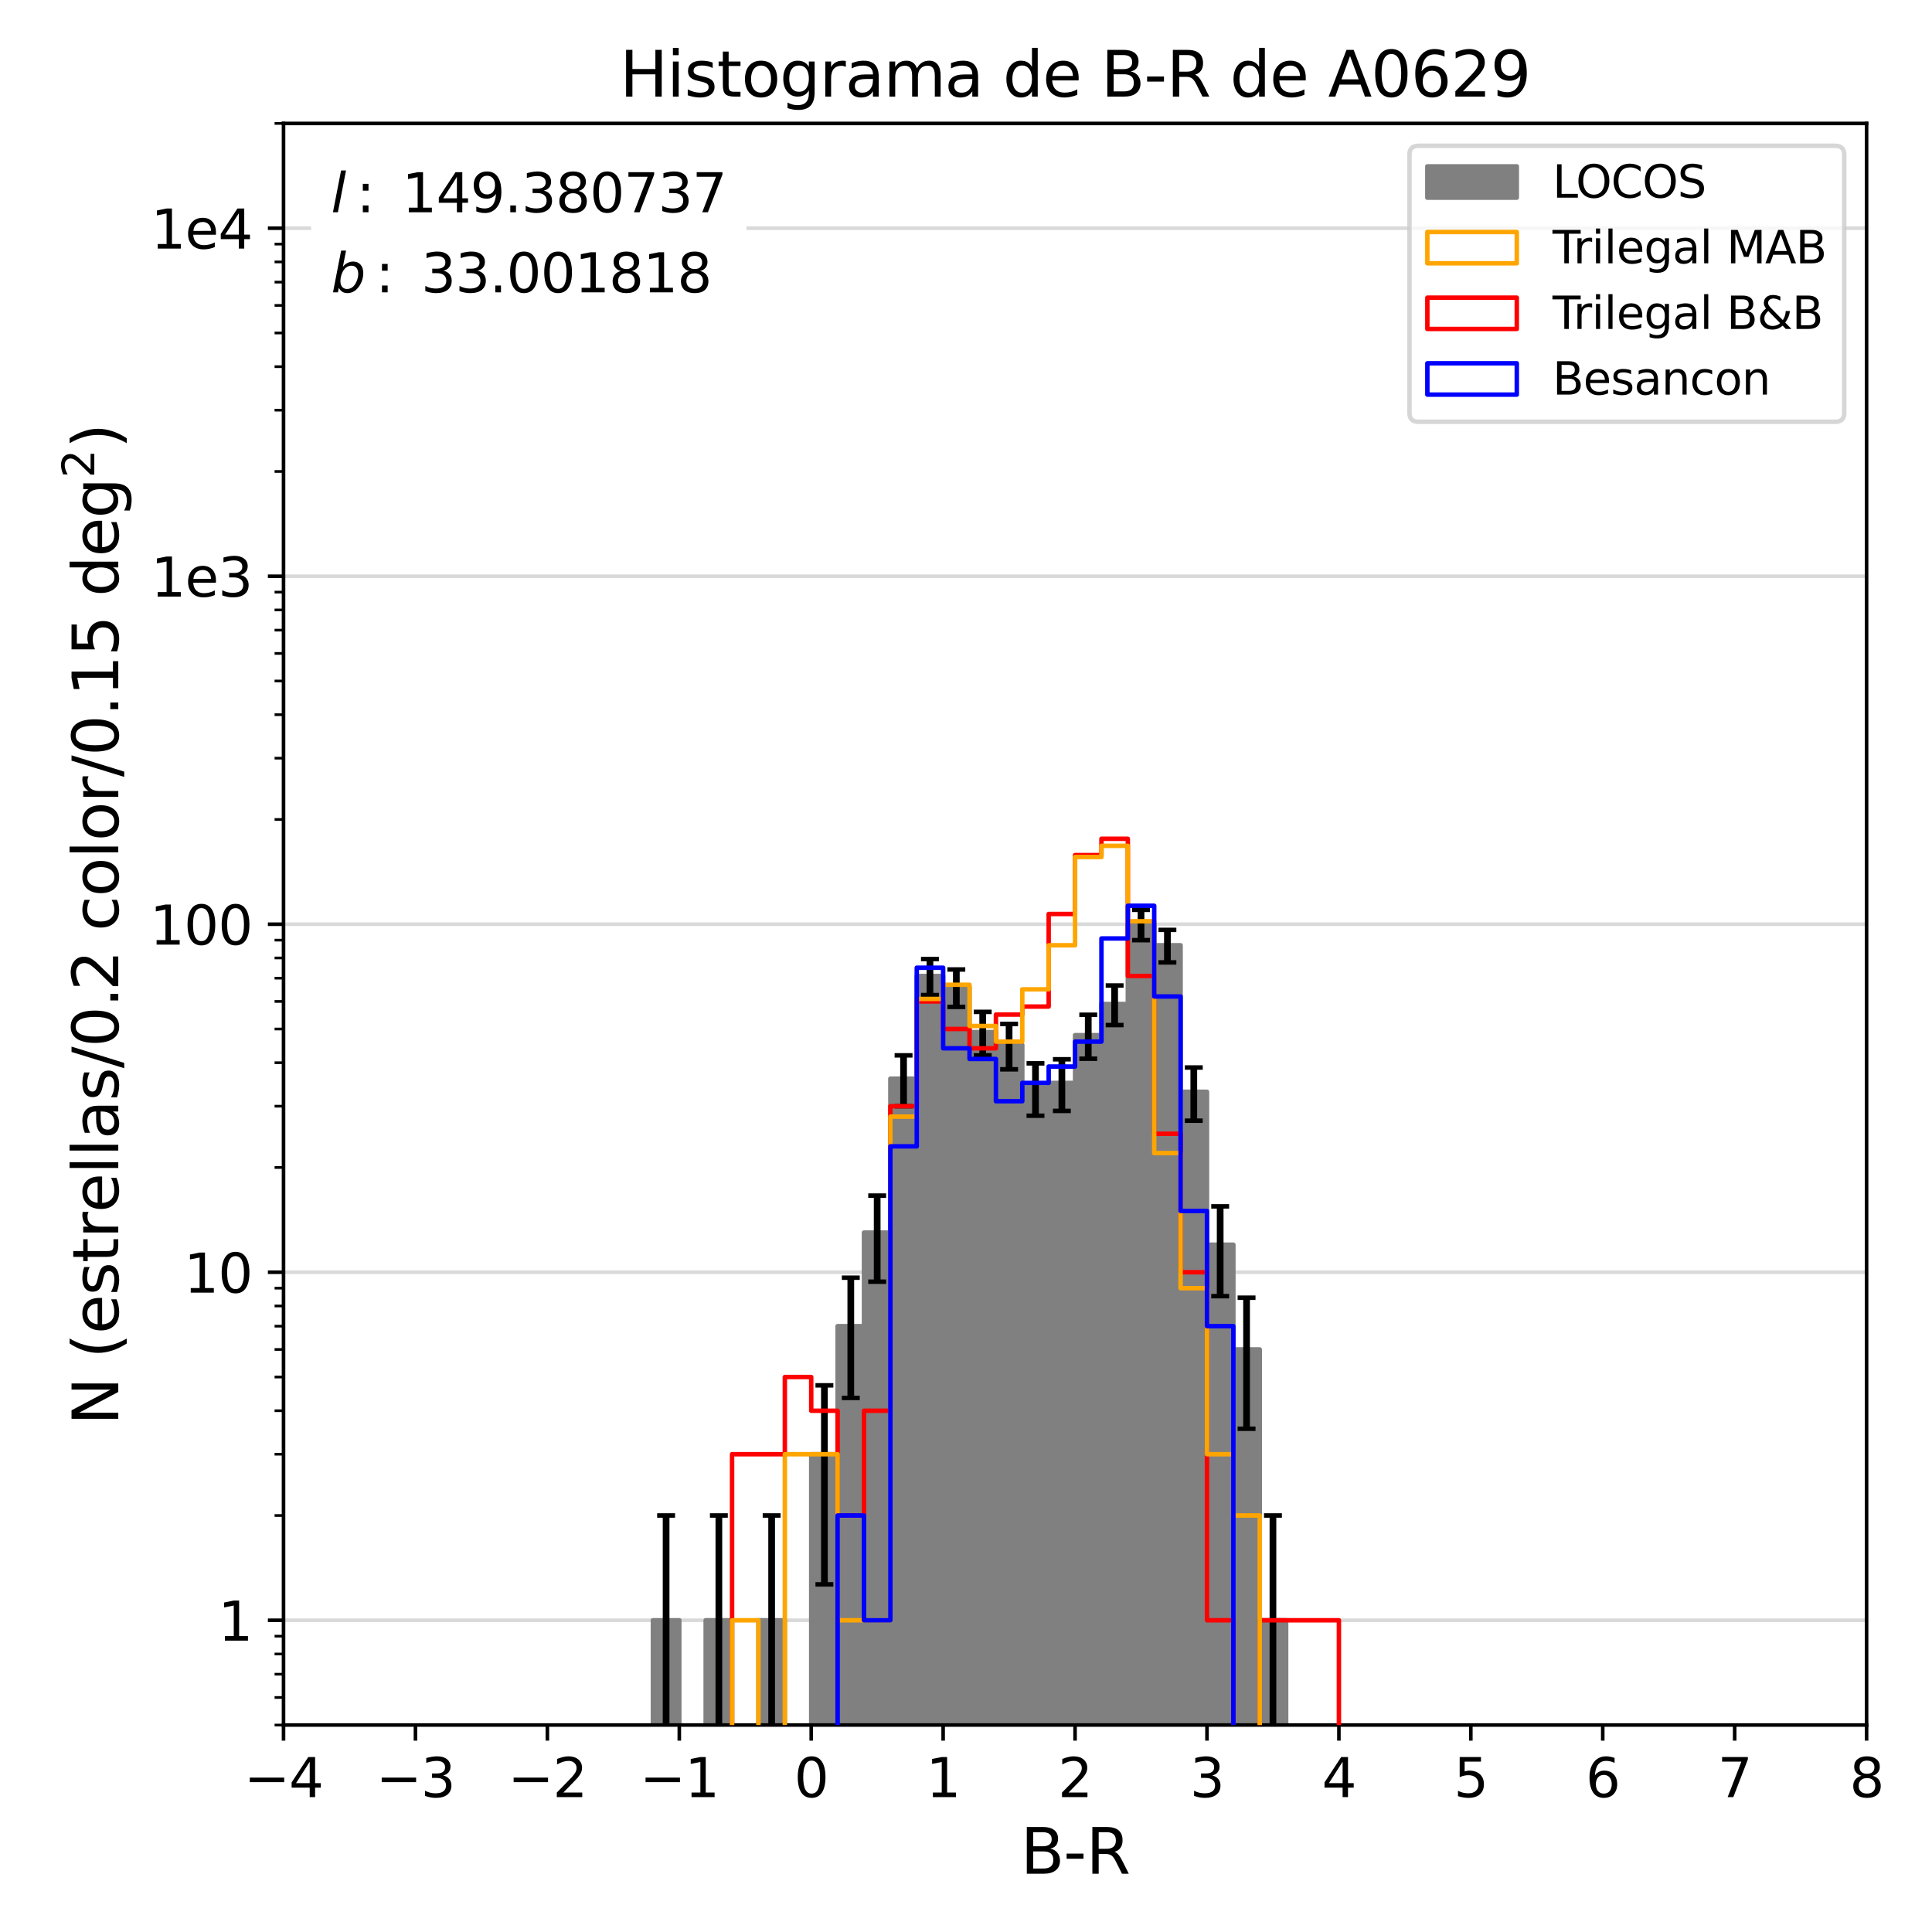 <?xml version="1.0" encoding="utf-8" standalone="no"?>
<!DOCTYPE svg PUBLIC "-//W3C//DTD SVG 1.1//EN"
  "http://www.w3.org/Graphics/SVG/1.1/DTD/svg11.dtd">
<svg xmlns:xlink="http://www.w3.org/1999/xlink" width="432pt" height="432pt" viewBox="0 0 432 432" xmlns="http://www.w3.org/2000/svg" version="1.1">
 <defs>
  <style type="text/css">*{stroke-linejoin: round; stroke-linecap: butt}</style>
 </defs>
 <g id="figure_1">
  <g id="patch_1">
   <path d="M 0 432 
L 432 432 
L 432 0 
L 0 0 
z
" style="fill: #ffffff"/>
  </g>
  <g id="axes_1">
   <g id="patch_2">
    <path d="M 63.398 385.72 
L 417.375 385.72 
L 417.375 27.6 
L 63.398 27.6 
z
" style="fill: #ffffff"/>
   </g>
   <g id="patch_3">
    <path d="M -113.591 78179.62 
L -113.591 78179.62 
L -107.691 78179.62 
L -107.691 78179.62 
L -101.791 78179.62 
L -101.791 78179.62 
L -95.892 78179.62 
L -95.892 78179.62 
L -89.992 78179.62 
L -89.992 78179.62 
L -84.092 78179.62 
L -84.092 78179.62 
L -78.193 78179.62 
L -78.193 78179.62 
L -72.293 78179.62 
L -72.293 78179.62 
L -66.394 78179.62 
L -66.394 78179.62 
L -60.494 78179.62 
L -60.494 78179.62 
L -54.594 78179.62 
L -54.594 78179.62 
L -48.695 78179.62 
L -48.695 78179.62 
L -42.795 78179.62 
L -42.795 78179.62 
L -36.895 78179.62 
L -36.895 78179.62 
L -30.996 78179.62 
L -30.996 78179.62 
L -25.096 78179.62 
L -25.096 78179.62 
L -19.197 78179.62 
L -19.197 78179.62 
L -13.297 78179.62 
L -13.297 78179.62 
L -7.397 78179.62 
L -7.397 78179.62 
L -1.498 78179.62 
L -1.498 78179.62 
L 4.402 78179.62 
L 4.402 78179.62 
L 10.301 78179.62 
L 10.301 78179.62 
L 16.201 78179.62 
L 16.201 78179.62 
L 22.101 78179.62 
L 22.101 78179.62 
L 28 78179.62 
L 28 78179.62 
L 33.9 78179.62 
L 33.9 78179.62 
L 39.8 78179.62 
L 39.8 78179.62 
L 45.699 78179.62 
L 45.699 78179.62 
L 51.599 78179.62 
L 51.599 78179.62 
L 57.498 78179.62 
L 57.498 78179.62 
L 63.398 78179.62 
L 63.398 78179.62 
L 69.298 78179.62 
L 69.298 78179.62 
L 75.197 78179.62 
L 75.197 78179.62 
L 81.097 78179.62 
L 81.097 78179.62 
L 86.996 78179.62 
L 86.996 78179.62 
L 92.896 78179.62 
L 92.896 78179.62 
L 98.796 78179.62 
L 98.796 78179.62 
L 104.695 78179.62 
L 104.695 78179.62 
L 110.595 78179.62 
L 110.595 78179.62 
L 116.495 78179.62 
L 116.495 78179.62 
L 122.394 78179.62 
L 122.394 78179.62 
L 128.294 78179.62 
L 128.294 78179.62 
L 134.193 78179.62 
L 134.193 78179.62 
L 140.093 78179.62 
L 140.093 78179.62 
L 145.993 78179.62 
L 145.993 362.295 
L 151.892 362.295 
L 151.892 78179.62 
L 157.792 78179.62 
L 157.792 362.295 
L 163.691 362.295 
L 163.691 78179.62 
L 169.591 78179.62 
L 169.591 362.295 
L 175.491 362.295 
L 175.491 78179.62 
L 181.39 78179.62 
L 181.39 325.166 
L 187.29 325.166 
L 187.29 296.531 
L 193.19 296.531 
L 193.19 275.611 
L 199.089 275.611 
L 199.089 241.187 
L 204.989 241.187 
L 204.989 218.235 
L 210.888 218.235 
L 210.888 220.703 
L 216.788 220.703 
L 216.788 230.768 
L 222.688 230.768 
L 222.688 233.646 
L 228.587 233.646 
L 228.587 243.119 
L 234.487 243.119 
L 234.487 242.139 
L 240.387 242.139 
L 240.387 231.465 
L 246.286 231.465 
L 246.286 224.492 
L 252.186 224.492 
L 252.186 206.66 
L 258.085 206.66 
L 258.085 211.366 
L 263.985 211.366 
L 263.985 244.128 
L 269.885 244.128 
L 269.885 278.316 
L 275.784 278.316 
L 275.784 301.741 
L 281.684 301.741 
L 281.684 362.295 
L 287.583 362.295 
L 287.583 78179.62 
L 293.483 78179.62 
L 293.483 78179.62 
L 299.383 78179.62 
L 299.383 78179.62 
L 305.282 78179.62 
L 305.282 78179.62 
L 311.182 78179.62 
L 311.182 78179.62 
L 317.082 78179.62 
L 317.082 78179.62 
L 322.981 78179.62 
L 322.981 78179.62 
L 328.881 78179.62 
L 328.881 78179.62 
L 334.78 78179.62 
L 334.78 78179.62 
L 340.68 78179.62 
L 340.68 78179.62 
L 346.58 78179.62 
L 346.58 78179.62 
L 352.479 78179.62 
L 352.479 78179.62 
L 358.379 78179.62 
L 358.379 78179.62 
L 364.278 78179.62 
L 364.278 78179.62 
L 370.178 78179.62 
L 370.178 78179.62 
L 376.078 78179.62 
L 376.078 78179.62 
L 381.977 78179.62 
L 381.977 78179.62 
L 387.877 78179.62 
L 387.877 78179.62 
L 393.777 78179.62 
L 393.777 78179.62 
L 399.676 78179.62 
L 399.676 78179.62 
L 405.576 78179.62 
L 405.576 78179.62 
L 411.475 78179.62 
L 411.475 78179.62 
L 417.375 78179.62 
L 417.375 78179.62 
L 423.275 78179.62 
L 423.275 78179.62 
L 429.174 78179.62 
L 429.174 78179.62 
L 435.074 78179.62 
L 435.074 78179.62 
L 440.973 78179.62 
L 440.973 78179.62 
L 446.873 78179.62 
L 446.873 78179.62 
L 452.773 78179.62 
L 452.773 78179.62 
L 458.672 78179.62 
L 458.672 78179.62 
L 464.572 78179.62 
L 464.572 78179.62 
L 470.472 78179.62 
L 470.472 78179.62 
" clip-path="url(#p93b1732f50)" style="fill: #808080; stroke: #808080; stroke-linejoin: miter"/>
   </g>
   <g id="matplotlib.axis_1">
    <g id="xtick_1">
     <g id="line2d_1">
      <defs>
       <path id="m26e5e82174" d="M 0 0 
L 0 3.5 
" style="stroke: #000000; stroke-width: 0.8"/>
      </defs>
      <g>
       <use xlink:href="#m26e5e82174" x="63.398" y="385.72" style="stroke: #000000; stroke-width: 0.8"/>
      </g>
     </g>
     <g id="text_1">
      <!-- −4 -->
      <g transform="translate(54.553 401.838) scale(0.12 -0.12)">
       <defs>
        <path id="DejaVuSans-2212" d="M 678 2272 
L 4684 2272 
L 4684 1741 
L 678 1741 
L 678 2272 
z
" transform="scale(0.016)"/>
        <path id="DejaVuSans-34" d="M 2419 4116 
L 825 1625 
L 2419 1625 
L 2419 4116 
z
M 2253 4666 
L 3047 4666 
L 3047 1625 
L 3713 1625 
L 3713 1100 
L 3047 1100 
L 3047 0 
L 2419 0 
L 2419 1100 
L 313 1100 
L 313 1709 
L 2253 4666 
z
" transform="scale(0.016)"/>
       </defs>
       <use xlink:href="#DejaVuSans-2212"/>
       <use xlink:href="#DejaVuSans-34" transform="translate(83.789 0)"/>
      </g>
     </g>
    </g>
    <g id="xtick_2">
     <g id="line2d_2">
      <g>
       <use xlink:href="#m26e5e82174" x="92.896" y="385.72" style="stroke: #000000; stroke-width: 0.8"/>
      </g>
     </g>
     <g id="text_2">
      <!-- −3 -->
      <g transform="translate(84.051 401.838) scale(0.12 -0.12)">
       <defs>
        <path id="DejaVuSans-33" d="M 2597 2516 
Q 3050 2419 3304 2112 
Q 3559 1806 3559 1356 
Q 3559 666 3084 287 
Q 2609 -91 1734 -91 
Q 1441 -91 1130 -33 
Q 819 25 488 141 
L 488 750 
Q 750 597 1062 519 
Q 1375 441 1716 441 
Q 2309 441 2620 675 
Q 2931 909 2931 1356 
Q 2931 1769 2642 2001 
Q 2353 2234 1838 2234 
L 1294 2234 
L 1294 2753 
L 1863 2753 
Q 2328 2753 2575 2939 
Q 2822 3125 2822 3475 
Q 2822 3834 2567 4026 
Q 2313 4219 1838 4219 
Q 1578 4219 1281 4162 
Q 984 4106 628 3988 
L 628 4550 
Q 988 4650 1302 4700 
Q 1616 4750 1894 4750 
Q 2613 4750 3031 4423 
Q 3450 4097 3450 3541 
Q 3450 3153 3228 2886 
Q 3006 2619 2597 2516 
z
" transform="scale(0.016)"/>
       </defs>
       <use xlink:href="#DejaVuSans-2212"/>
       <use xlink:href="#DejaVuSans-33" transform="translate(83.789 0)"/>
      </g>
     </g>
    </g>
    <g id="xtick_3">
     <g id="line2d_3">
      <g>
       <use xlink:href="#m26e5e82174" x="122.394" y="385.72" style="stroke: #000000; stroke-width: 0.8"/>
      </g>
     </g>
     <g id="text_3">
      <!-- −2 -->
      <g transform="translate(113.549 401.838) scale(0.12 -0.12)">
       <defs>
        <path id="DejaVuSans-32" d="M 1228 531 
L 3431 531 
L 3431 0 
L 469 0 
L 469 531 
Q 828 903 1448 1529 
Q 2069 2156 2228 2338 
Q 2531 2678 2651 2914 
Q 2772 3150 2772 3378 
Q 2772 3750 2511 3984 
Q 2250 4219 1831 4219 
Q 1534 4219 1204 4116 
Q 875 4013 500 3803 
L 500 4441 
Q 881 4594 1212 4672 
Q 1544 4750 1819 4750 
Q 2544 4750 2975 4387 
Q 3406 4025 3406 3419 
Q 3406 3131 3298 2873 
Q 3191 2616 2906 2266 
Q 2828 2175 2409 1742 
Q 1991 1309 1228 531 
z
" transform="scale(0.016)"/>
       </defs>
       <use xlink:href="#DejaVuSans-2212"/>
       <use xlink:href="#DejaVuSans-32" transform="translate(83.789 0)"/>
      </g>
     </g>
    </g>
    <g id="xtick_4">
     <g id="line2d_4">
      <g>
       <use xlink:href="#m26e5e82174" x="151.892" y="385.72" style="stroke: #000000; stroke-width: 0.8"/>
      </g>
     </g>
     <g id="text_4">
      <!-- −1 -->
      <g transform="translate(143.047 401.838) scale(0.12 -0.12)">
       <defs>
        <path id="DejaVuSans-31" d="M 794 531 
L 1825 531 
L 1825 4091 
L 703 3866 
L 703 4441 
L 1819 4666 
L 2450 4666 
L 2450 531 
L 3481 531 
L 3481 0 
L 794 0 
L 794 531 
z
" transform="scale(0.016)"/>
       </defs>
       <use xlink:href="#DejaVuSans-2212"/>
       <use xlink:href="#DejaVuSans-31" transform="translate(83.789 0)"/>
      </g>
     </g>
    </g>
    <g id="xtick_5">
     <g id="line2d_5">
      <g>
       <use xlink:href="#m26e5e82174" x="181.39" y="385.72" style="stroke: #000000; stroke-width: 0.8"/>
      </g>
     </g>
     <g id="text_5">
      <!-- 0 -->
      <g transform="translate(177.573 401.838) scale(0.12 -0.12)">
       <defs>
        <path id="DejaVuSans-30" d="M 2034 4250 
Q 1547 4250 1301 3770 
Q 1056 3291 1056 2328 
Q 1056 1369 1301 889 
Q 1547 409 2034 409 
Q 2525 409 2770 889 
Q 3016 1369 3016 2328 
Q 3016 3291 2770 3770 
Q 2525 4250 2034 4250 
z
M 2034 4750 
Q 2819 4750 3233 4129 
Q 3647 3509 3647 2328 
Q 3647 1150 3233 529 
Q 2819 -91 2034 -91 
Q 1250 -91 836 529 
Q 422 1150 422 2328 
Q 422 3509 836 4129 
Q 1250 4750 2034 4750 
z
" transform="scale(0.016)"/>
       </defs>
       <use xlink:href="#DejaVuSans-30"/>
      </g>
     </g>
    </g>
    <g id="xtick_6">
     <g id="line2d_6">
      <g>
       <use xlink:href="#m26e5e82174" x="210.888" y="385.72" style="stroke: #000000; stroke-width: 0.8"/>
      </g>
     </g>
     <g id="text_6">
      <!-- 1 -->
      <g transform="translate(207.071 401.838) scale(0.12 -0.12)">
       <use xlink:href="#DejaVuSans-31"/>
      </g>
     </g>
    </g>
    <g id="xtick_7">
     <g id="line2d_7">
      <g>
       <use xlink:href="#m26e5e82174" x="240.387" y="385.72" style="stroke: #000000; stroke-width: 0.8"/>
      </g>
     </g>
     <g id="text_7">
      <!-- 2 -->
      <g transform="translate(236.569 401.838) scale(0.12 -0.12)">
       <use xlink:href="#DejaVuSans-32"/>
      </g>
     </g>
    </g>
    <g id="xtick_8">
     <g id="line2d_8">
      <g>
       <use xlink:href="#m26e5e82174" x="269.885" y="385.72" style="stroke: #000000; stroke-width: 0.8"/>
      </g>
     </g>
     <g id="text_8">
      <!-- 3 -->
      <g transform="translate(266.067 401.838) scale(0.12 -0.12)">
       <use xlink:href="#DejaVuSans-33"/>
      </g>
     </g>
    </g>
    <g id="xtick_9">
     <g id="line2d_9">
      <g>
       <use xlink:href="#m26e5e82174" x="299.383" y="385.72" style="stroke: #000000; stroke-width: 0.8"/>
      </g>
     </g>
     <g id="text_9">
      <!-- 4 -->
      <g transform="translate(295.565 401.838) scale(0.12 -0.12)">
       <use xlink:href="#DejaVuSans-34"/>
      </g>
     </g>
    </g>
    <g id="xtick_10">
     <g id="line2d_10">
      <g>
       <use xlink:href="#m26e5e82174" x="328.881" y="385.72" style="stroke: #000000; stroke-width: 0.8"/>
      </g>
     </g>
     <g id="text_10">
      <!-- 5 -->
      <g transform="translate(325.063 401.838) scale(0.12 -0.12)">
       <defs>
        <path id="DejaVuSans-35" d="M 691 4666 
L 3169 4666 
L 3169 4134 
L 1269 4134 
L 1269 2991 
Q 1406 3038 1543 3061 
Q 1681 3084 1819 3084 
Q 2600 3084 3056 2656 
Q 3513 2228 3513 1497 
Q 3513 744 3044 326 
Q 2575 -91 1722 -91 
Q 1428 -91 1123 -41 
Q 819 9 494 109 
L 494 744 
Q 775 591 1075 516 
Q 1375 441 1709 441 
Q 2250 441 2565 725 
Q 2881 1009 2881 1497 
Q 2881 1984 2565 2268 
Q 2250 2553 1709 2553 
Q 1456 2553 1204 2497 
Q 953 2441 691 2322 
L 691 4666 
z
" transform="scale(0.016)"/>
       </defs>
       <use xlink:href="#DejaVuSans-35"/>
      </g>
     </g>
    </g>
    <g id="xtick_11">
     <g id="line2d_11">
      <g>
       <use xlink:href="#m26e5e82174" x="358.379" y="385.72" style="stroke: #000000; stroke-width: 0.8"/>
      </g>
     </g>
     <g id="text_11">
      <!-- 6 -->
      <g transform="translate(354.561 401.838) scale(0.12 -0.12)">
       <defs>
        <path id="DejaVuSans-36" d="M 2113 2584 
Q 1688 2584 1439 2293 
Q 1191 2003 1191 1497 
Q 1191 994 1439 701 
Q 1688 409 2113 409 
Q 2538 409 2786 701 
Q 3034 994 3034 1497 
Q 3034 2003 2786 2293 
Q 2538 2584 2113 2584 
z
M 3366 4563 
L 3366 3988 
Q 3128 4100 2886 4159 
Q 2644 4219 2406 4219 
Q 1781 4219 1451 3797 
Q 1122 3375 1075 2522 
Q 1259 2794 1537 2939 
Q 1816 3084 2150 3084 
Q 2853 3084 3261 2657 
Q 3669 2231 3669 1497 
Q 3669 778 3244 343 
Q 2819 -91 2113 -91 
Q 1303 -91 875 529 
Q 447 1150 447 2328 
Q 447 3434 972 4092 
Q 1497 4750 2381 4750 
Q 2619 4750 2861 4703 
Q 3103 4656 3366 4563 
z
" transform="scale(0.016)"/>
       </defs>
       <use xlink:href="#DejaVuSans-36"/>
      </g>
     </g>
    </g>
    <g id="xtick_12">
     <g id="line2d_12">
      <g>
       <use xlink:href="#m26e5e82174" x="387.877" y="385.72" style="stroke: #000000; stroke-width: 0.8"/>
      </g>
     </g>
     <g id="text_12">
      <!-- 7 -->
      <g transform="translate(384.059 401.838) scale(0.12 -0.12)">
       <defs>
        <path id="DejaVuSans-37" d="M 525 4666 
L 3525 4666 
L 3525 4397 
L 1831 0 
L 1172 0 
L 2766 4134 
L 525 4134 
L 525 4666 
z
" transform="scale(0.016)"/>
       </defs>
       <use xlink:href="#DejaVuSans-37"/>
      </g>
     </g>
    </g>
    <g id="xtick_13">
     <g id="line2d_13">
      <g>
       <use xlink:href="#m26e5e82174" x="417.375" y="385.72" style="stroke: #000000; stroke-width: 0.8"/>
      </g>
     </g>
     <g id="text_13">
      <!-- 8 -->
      <g transform="translate(413.558 401.838) scale(0.12 -0.12)">
       <defs>
        <path id="DejaVuSans-38" d="M 2034 2216 
Q 1584 2216 1326 1975 
Q 1069 1734 1069 1313 
Q 1069 891 1326 650 
Q 1584 409 2034 409 
Q 2484 409 2743 651 
Q 3003 894 3003 1313 
Q 3003 1734 2745 1975 
Q 2488 2216 2034 2216 
z
M 1403 2484 
Q 997 2584 770 2862 
Q 544 3141 544 3541 
Q 544 4100 942 4425 
Q 1341 4750 2034 4750 
Q 2731 4750 3128 4425 
Q 3525 4100 3525 3541 
Q 3525 3141 3298 2862 
Q 3072 2584 2669 2484 
Q 3125 2378 3379 2068 
Q 3634 1759 3634 1313 
Q 3634 634 3220 271 
Q 2806 -91 2034 -91 
Q 1263 -91 848 271 
Q 434 634 434 1313 
Q 434 1759 690 2068 
Q 947 2378 1403 2484 
z
M 1172 3481 
Q 1172 3119 1398 2916 
Q 1625 2713 2034 2713 
Q 2441 2713 2670 2916 
Q 2900 3119 2900 3481 
Q 2900 3844 2670 4047 
Q 2441 4250 2034 4250 
Q 1625 4250 1398 4047 
Q 1172 3844 1172 3481 
z
" transform="scale(0.016)"/>
       </defs>
       <use xlink:href="#DejaVuSans-38"/>
      </g>
     </g>
    </g>
    <g id="text_14">
     <!-- B-R -->
     <g transform="translate(228.194 418.972) scale(0.14 -0.14)">
      <defs>
       <path id="DejaVuSans-42" d="M 1259 2228 
L 1259 519 
L 2272 519 
Q 2781 519 3026 730 
Q 3272 941 3272 1375 
Q 3272 1813 3026 2020 
Q 2781 2228 2272 2228 
L 1259 2228 
z
M 1259 4147 
L 1259 2741 
L 2194 2741 
Q 2656 2741 2882 2914 
Q 3109 3088 3109 3444 
Q 3109 3797 2882 3972 
Q 2656 4147 2194 4147 
L 1259 4147 
z
M 628 4666 
L 2241 4666 
Q 2963 4666 3353 4366 
Q 3744 4066 3744 3513 
Q 3744 3084 3544 2831 
Q 3344 2578 2956 2516 
Q 3422 2416 3680 2098 
Q 3938 1781 3938 1306 
Q 3938 681 3513 340 
Q 3088 0 2303 0 
L 628 0 
L 628 4666 
z
" transform="scale(0.016)"/>
       <path id="DejaVuSans-2d" d="M 313 2009 
L 1997 2009 
L 1997 1497 
L 313 1497 
L 313 2009 
z
" transform="scale(0.016)"/>
       <path id="DejaVuSans-52" d="M 2841 2188 
Q 3044 2119 3236 1894 
Q 3428 1669 3622 1275 
L 4263 0 
L 3584 0 
L 2988 1197 
Q 2756 1666 2539 1819 
Q 2322 1972 1947 1972 
L 1259 1972 
L 1259 0 
L 628 0 
L 628 4666 
L 2053 4666 
Q 2853 4666 3247 4331 
Q 3641 3997 3641 3322 
Q 3641 2881 3436 2590 
Q 3231 2300 2841 2188 
z
M 1259 4147 
L 1259 2491 
L 2053 2491 
Q 2509 2491 2742 2702 
Q 2975 2913 2975 3322 
Q 2975 3731 2742 3939 
Q 2509 4147 2053 4147 
L 1259 4147 
z
" transform="scale(0.016)"/>
      </defs>
      <use xlink:href="#DejaVuSans-42"/>
      <use xlink:href="#DejaVuSans-2d" transform="translate(68.604 0)"/>
      <use xlink:href="#DejaVuSans-52" transform="translate(104.688 0)"/>
     </g>
    </g>
   </g>
   <g id="matplotlib.axis_2">
    <g id="ytick_1">
     <g id="line2d_14">
      <path d="M 63.398 362.295 
L 417.375 362.295 
" clip-path="url(#p93b1732f50)" style="fill: none; stroke: #808080; stroke-opacity: 0.3; stroke-width: 0.8; stroke-linecap: square"/>
     </g>
     <g id="line2d_15">
      <defs>
       <path id="md70b5cdc9f" d="M 0 0 
L -3.5 0 
" style="stroke: #000000; stroke-width: 0.8"/>
      </defs>
      <g>
       <use xlink:href="#md70b5cdc9f" x="63.398" y="362.295" style="stroke: #000000; stroke-width: 0.8"/>
      </g>
     </g>
     <g id="text_15">
      <!-- 1 -->
      <g transform="translate(48.763 366.854) scale(0.12 -0.12)">
       <use xlink:href="#DejaVuSans-31"/>
      </g>
     </g>
    </g>
    <g id="ytick_2">
     <g id="line2d_16">
      <path d="M 63.398 284.477 
L 417.375 284.477 
" clip-path="url(#p93b1732f50)" style="fill: none; stroke: #808080; stroke-opacity: 0.3; stroke-width: 0.8; stroke-linecap: square"/>
     </g>
     <g id="line2d_17">
      <g>
       <use xlink:href="#md70b5cdc9f" x="63.398" y="284.477" style="stroke: #000000; stroke-width: 0.8"/>
      </g>
     </g>
     <g id="text_16">
      <!-- 10 -->
      <g transform="translate(41.128 289.036) scale(0.12 -0.12)">
       <use xlink:href="#DejaVuSans-31"/>
       <use xlink:href="#DejaVuSans-30" transform="translate(63.623 0)"/>
      </g>
     </g>
    </g>
    <g id="ytick_3">
     <g id="line2d_18">
      <path d="M 63.398 206.66 
L 417.375 206.66 
" clip-path="url(#p93b1732f50)" style="fill: none; stroke: #808080; stroke-opacity: 0.3; stroke-width: 0.8; stroke-linecap: square"/>
     </g>
     <g id="line2d_19">
      <g>
       <use xlink:href="#md70b5cdc9f" x="63.398" y="206.66" style="stroke: #000000; stroke-width: 0.8"/>
      </g>
     </g>
     <g id="text_17">
      <!-- 100 -->
      <g transform="translate(33.493 211.219) scale(0.12 -0.12)">
       <use xlink:href="#DejaVuSans-31"/>
       <use xlink:href="#DejaVuSans-30" transform="translate(63.623 0)"/>
       <use xlink:href="#DejaVuSans-30" transform="translate(127.246 0)"/>
      </g>
     </g>
    </g>
    <g id="ytick_4">
     <g id="line2d_20">
      <path d="M 63.398 128.843 
L 417.375 128.843 
" clip-path="url(#p93b1732f50)" style="fill: none; stroke: #808080; stroke-opacity: 0.3; stroke-width: 0.8; stroke-linecap: square"/>
     </g>
     <g id="line2d_21">
      <g>
       <use xlink:href="#md70b5cdc9f" x="63.398" y="128.843" style="stroke: #000000; stroke-width: 0.8"/>
      </g>
     </g>
     <g id="text_18">
      <!-- 1e3 -->
      <g transform="translate(33.744 133.402) scale(0.12 -0.12)">
       <defs>
        <path id="DejaVuSans-65" d="M 3597 1894 
L 3597 1613 
L 953 1613 
Q 991 1019 1311 708 
Q 1631 397 2203 397 
Q 2534 397 2845 478 
Q 3156 559 3463 722 
L 3463 178 
Q 3153 47 2828 -22 
Q 2503 -91 2169 -91 
Q 1331 -91 842 396 
Q 353 884 353 1716 
Q 353 2575 817 3079 
Q 1281 3584 2069 3584 
Q 2775 3584 3186 3129 
Q 3597 2675 3597 1894 
z
M 3022 2063 
Q 3016 2534 2758 2815 
Q 2500 3097 2075 3097 
Q 1594 3097 1305 2825 
Q 1016 2553 972 2059 
L 3022 2063 
z
" transform="scale(0.016)"/>
       </defs>
       <use xlink:href="#DejaVuSans-31"/>
       <use xlink:href="#DejaVuSans-65" transform="translate(63.623 0)"/>
       <use xlink:href="#DejaVuSans-33" transform="translate(125.146 0)"/>
      </g>
     </g>
    </g>
    <g id="ytick_5">
     <g id="line2d_22">
      <path d="M 63.398 51.025 
L 417.375 51.025 
" clip-path="url(#p93b1732f50)" style="fill: none; stroke: #808080; stroke-opacity: 0.3; stroke-width: 0.8; stroke-linecap: square"/>
     </g>
     <g id="line2d_23">
      <g>
       <use xlink:href="#md70b5cdc9f" x="63.398" y="51.025" style="stroke: #000000; stroke-width: 0.8"/>
      </g>
     </g>
     <g id="text_19">
      <!-- 1e4 -->
      <g transform="translate(33.744 55.584) scale(0.12 -0.12)">
       <use xlink:href="#DejaVuSans-31"/>
       <use xlink:href="#DejaVuSans-65" transform="translate(63.623 0)"/>
       <use xlink:href="#DejaVuSans-34" transform="translate(125.146 0)"/>
      </g>
     </g>
    </g>
    <g id="ytick_6">
     <g id="line2d_24">
      <defs>
       <path id="m27b1ce3ee5" d="M 0 0 
L -2 0 
" style="stroke: #000000; stroke-width: 0.6"/>
      </defs>
      <g>
       <use xlink:href="#m27b1ce3ee5" x="63.398" y="385.72" style="stroke: #000000; stroke-width: 0.6"/>
      </g>
     </g>
    </g>
    <g id="ytick_7">
     <g id="line2d_25">
      <g>
       <use xlink:href="#m27b1ce3ee5" x="63.398" y="379.558" style="stroke: #000000; stroke-width: 0.6"/>
      </g>
     </g>
    </g>
    <g id="ytick_8">
     <g id="line2d_26">
      <g>
       <use xlink:href="#m27b1ce3ee5" x="63.398" y="374.349" style="stroke: #000000; stroke-width: 0.6"/>
      </g>
     </g>
    </g>
    <g id="ytick_9">
     <g id="line2d_27">
      <g>
       <use xlink:href="#m27b1ce3ee5" x="63.398" y="369.836" style="stroke: #000000; stroke-width: 0.6"/>
      </g>
     </g>
    </g>
    <g id="ytick_10">
     <g id="line2d_28">
      <g>
       <use xlink:href="#m27b1ce3ee5" x="63.398" y="365.855" style="stroke: #000000; stroke-width: 0.6"/>
      </g>
     </g>
    </g>
    <g id="ytick_11">
     <g id="line2d_29">
      <g>
       <use xlink:href="#m27b1ce3ee5" x="63.398" y="338.869" style="stroke: #000000; stroke-width: 0.6"/>
      </g>
     </g>
    </g>
    <g id="ytick_12">
     <g id="line2d_30">
      <g>
       <use xlink:href="#m27b1ce3ee5" x="63.398" y="325.166" style="stroke: #000000; stroke-width: 0.6"/>
      </g>
     </g>
    </g>
    <g id="ytick_13">
     <g id="line2d_31">
      <g>
       <use xlink:href="#m27b1ce3ee5" x="63.398" y="315.444" style="stroke: #000000; stroke-width: 0.6"/>
      </g>
     </g>
    </g>
    <g id="ytick_14">
     <g id="line2d_32">
      <g>
       <use xlink:href="#m27b1ce3ee5" x="63.398" y="307.903" style="stroke: #000000; stroke-width: 0.6"/>
      </g>
     </g>
    </g>
    <g id="ytick_15">
     <g id="line2d_33">
      <g>
       <use xlink:href="#m27b1ce3ee5" x="63.398" y="301.741" style="stroke: #000000; stroke-width: 0.6"/>
      </g>
     </g>
    </g>
    <g id="ytick_16">
     <g id="line2d_34">
      <g>
       <use xlink:href="#m27b1ce3ee5" x="63.398" y="296.531" style="stroke: #000000; stroke-width: 0.6"/>
      </g>
     </g>
    </g>
    <g id="ytick_17">
     <g id="line2d_35">
      <g>
       <use xlink:href="#m27b1ce3ee5" x="63.398" y="292.019" style="stroke: #000000; stroke-width: 0.6"/>
      </g>
     </g>
    </g>
    <g id="ytick_18">
     <g id="line2d_36">
      <g>
       <use xlink:href="#m27b1ce3ee5" x="63.398" y="288.038" style="stroke: #000000; stroke-width: 0.6"/>
      </g>
     </g>
    </g>
    <g id="ytick_19">
     <g id="line2d_37">
      <g>
       <use xlink:href="#m27b1ce3ee5" x="63.398" y="261.052" style="stroke: #000000; stroke-width: 0.6"/>
      </g>
     </g>
    </g>
    <g id="ytick_20">
     <g id="line2d_38">
      <g>
       <use xlink:href="#m27b1ce3ee5" x="63.398" y="247.349" style="stroke: #000000; stroke-width: 0.6"/>
      </g>
     </g>
    </g>
    <g id="ytick_21">
     <g id="line2d_39">
      <g>
       <use xlink:href="#m27b1ce3ee5" x="63.398" y="237.627" style="stroke: #000000; stroke-width: 0.6"/>
      </g>
     </g>
    </g>
    <g id="ytick_22">
     <g id="line2d_40">
      <g>
       <use xlink:href="#m27b1ce3ee5" x="63.398" y="230.085" style="stroke: #000000; stroke-width: 0.6"/>
      </g>
     </g>
    </g>
    <g id="ytick_23">
     <g id="line2d_41">
      <g>
       <use xlink:href="#m27b1ce3ee5" x="63.398" y="223.924" style="stroke: #000000; stroke-width: 0.6"/>
      </g>
     </g>
    </g>
    <g id="ytick_24">
     <g id="line2d_42">
      <g>
       <use xlink:href="#m27b1ce3ee5" x="63.398" y="218.714" style="stroke: #000000; stroke-width: 0.6"/>
      </g>
     </g>
    </g>
    <g id="ytick_25">
     <g id="line2d_43">
      <g>
       <use xlink:href="#m27b1ce3ee5" x="63.398" y="214.201" style="stroke: #000000; stroke-width: 0.6"/>
      </g>
     </g>
    </g>
    <g id="ytick_26">
     <g id="line2d_44">
      <g>
       <use xlink:href="#m27b1ce3ee5" x="63.398" y="210.221" style="stroke: #000000; stroke-width: 0.6"/>
      </g>
     </g>
    </g>
    <g id="ytick_27">
     <g id="line2d_45">
      <g>
       <use xlink:href="#m27b1ce3ee5" x="63.398" y="183.235" style="stroke: #000000; stroke-width: 0.6"/>
      </g>
     </g>
    </g>
    <g id="ytick_28">
     <g id="line2d_46">
      <g>
       <use xlink:href="#m27b1ce3ee5" x="63.398" y="169.532" style="stroke: #000000; stroke-width: 0.6"/>
      </g>
     </g>
    </g>
    <g id="ytick_29">
     <g id="line2d_47">
      <g>
       <use xlink:href="#m27b1ce3ee5" x="63.398" y="159.809" style="stroke: #000000; stroke-width: 0.6"/>
      </g>
     </g>
    </g>
    <g id="ytick_30">
     <g id="line2d_48">
      <g>
       <use xlink:href="#m27b1ce3ee5" x="63.398" y="152.268" style="stroke: #000000; stroke-width: 0.6"/>
      </g>
     </g>
    </g>
    <g id="ytick_31">
     <g id="line2d_49">
      <g>
       <use xlink:href="#m27b1ce3ee5" x="63.398" y="146.106" style="stroke: #000000; stroke-width: 0.6"/>
      </g>
     </g>
    </g>
    <g id="ytick_32">
     <g id="line2d_50">
      <g>
       <use xlink:href="#m27b1ce3ee5" x="63.398" y="140.897" style="stroke: #000000; stroke-width: 0.6"/>
      </g>
     </g>
    </g>
    <g id="ytick_33">
     <g id="line2d_51">
      <g>
       <use xlink:href="#m27b1ce3ee5" x="63.398" y="136.384" style="stroke: #000000; stroke-width: 0.6"/>
      </g>
     </g>
    </g>
    <g id="ytick_34">
     <g id="line2d_52">
      <g>
       <use xlink:href="#m27b1ce3ee5" x="63.398" y="132.403" style="stroke: #000000; stroke-width: 0.6"/>
      </g>
     </g>
    </g>
    <g id="ytick_35">
     <g id="line2d_53">
      <g>
       <use xlink:href="#m27b1ce3ee5" x="63.398" y="105.417" style="stroke: #000000; stroke-width: 0.6"/>
      </g>
     </g>
    </g>
    <g id="ytick_36">
     <g id="line2d_54">
      <g>
       <use xlink:href="#m27b1ce3ee5" x="63.398" y="91.714" style="stroke: #000000; stroke-width: 0.6"/>
      </g>
     </g>
    </g>
    <g id="ytick_37">
     <g id="line2d_55">
      <g>
       <use xlink:href="#m27b1ce3ee5" x="63.398" y="81.992" style="stroke: #000000; stroke-width: 0.6"/>
      </g>
     </g>
    </g>
    <g id="ytick_38">
     <g id="line2d_56">
      <g>
       <use xlink:href="#m27b1ce3ee5" x="63.398" y="74.451" style="stroke: #000000; stroke-width: 0.6"/>
      </g>
     </g>
    </g>
    <g id="ytick_39">
     <g id="line2d_57">
      <g>
       <use xlink:href="#m27b1ce3ee5" x="63.398" y="68.289" style="stroke: #000000; stroke-width: 0.6"/>
      </g>
     </g>
    </g>
    <g id="ytick_40">
     <g id="line2d_58">
      <g>
       <use xlink:href="#m27b1ce3ee5" x="63.398" y="63.079" style="stroke: #000000; stroke-width: 0.6"/>
      </g>
     </g>
    </g>
    <g id="ytick_41">
     <g id="line2d_59">
      <g>
       <use xlink:href="#m27b1ce3ee5" x="63.398" y="58.567" style="stroke: #000000; stroke-width: 0.6"/>
      </g>
     </g>
    </g>
    <g id="ytick_42">
     <g id="line2d_60">
      <g>
       <use xlink:href="#m27b1ce3ee5" x="63.398" y="54.586" style="stroke: #000000; stroke-width: 0.6"/>
      </g>
     </g>
    </g>
    <g id="ytick_43">
     <g id="line2d_61">
      <g>
       <use xlink:href="#m27b1ce3ee5" x="63.398" y="27.6" style="stroke: #000000; stroke-width: 0.6"/>
      </g>
     </g>
    </g>
    <g id="text_20">
     <!-- N (estrellas/0.2 color/0.15 deg$^{2}$) -->
     <g transform="translate(26.553 318.66) rotate(-90) scale(0.14 -0.14)">
      <defs>
       <path id="DejaVuSans-4e" d="M 628 4666 
L 1478 4666 
L 3547 763 
L 3547 4666 
L 4159 4666 
L 4159 0 
L 3309 0 
L 1241 3903 
L 1241 0 
L 628 0 
L 628 4666 
z
" transform="scale(0.016)"/>
       <path id="DejaVuSans-20" transform="scale(0.016)"/>
       <path id="DejaVuSans-28" d="M 1984 4856 
Q 1566 4138 1362 3434 
Q 1159 2731 1159 2009 
Q 1159 1288 1364 580 
Q 1569 -128 1984 -844 
L 1484 -844 
Q 1016 -109 783 600 
Q 550 1309 550 2009 
Q 550 2706 781 3412 
Q 1013 4119 1484 4856 
L 1984 4856 
z
" transform="scale(0.016)"/>
       <path id="DejaVuSans-73" d="M 2834 3397 
L 2834 2853 
Q 2591 2978 2328 3040 
Q 2066 3103 1784 3103 
Q 1356 3103 1142 2972 
Q 928 2841 928 2578 
Q 928 2378 1081 2264 
Q 1234 2150 1697 2047 
L 1894 2003 
Q 2506 1872 2764 1633 
Q 3022 1394 3022 966 
Q 3022 478 2636 193 
Q 2250 -91 1575 -91 
Q 1294 -91 989 -36 
Q 684 19 347 128 
L 347 722 
Q 666 556 975 473 
Q 1284 391 1588 391 
Q 1994 391 2212 530 
Q 2431 669 2431 922 
Q 2431 1156 2273 1281 
Q 2116 1406 1581 1522 
L 1381 1569 
Q 847 1681 609 1914 
Q 372 2147 372 2553 
Q 372 3047 722 3315 
Q 1072 3584 1716 3584 
Q 2034 3584 2315 3537 
Q 2597 3491 2834 3397 
z
" transform="scale(0.016)"/>
       <path id="DejaVuSans-74" d="M 1172 4494 
L 1172 3500 
L 2356 3500 
L 2356 3053 
L 1172 3053 
L 1172 1153 
Q 1172 725 1289 603 
Q 1406 481 1766 481 
L 2356 481 
L 2356 0 
L 1766 0 
Q 1100 0 847 248 
Q 594 497 594 1153 
L 594 3053 
L 172 3053 
L 172 3500 
L 594 3500 
L 594 4494 
L 1172 4494 
z
" transform="scale(0.016)"/>
       <path id="DejaVuSans-72" d="M 2631 2963 
Q 2534 3019 2420 3045 
Q 2306 3072 2169 3072 
Q 1681 3072 1420 2755 
Q 1159 2438 1159 1844 
L 1159 0 
L 581 0 
L 581 3500 
L 1159 3500 
L 1159 2956 
Q 1341 3275 1631 3429 
Q 1922 3584 2338 3584 
Q 2397 3584 2469 3576 
Q 2541 3569 2628 3553 
L 2631 2963 
z
" transform="scale(0.016)"/>
       <path id="DejaVuSans-6c" d="M 603 4863 
L 1178 4863 
L 1178 0 
L 603 0 
L 603 4863 
z
" transform="scale(0.016)"/>
       <path id="DejaVuSans-61" d="M 2194 1759 
Q 1497 1759 1228 1600 
Q 959 1441 959 1056 
Q 959 750 1161 570 
Q 1363 391 1709 391 
Q 2188 391 2477 730 
Q 2766 1069 2766 1631 
L 2766 1759 
L 2194 1759 
z
M 3341 1997 
L 3341 0 
L 2766 0 
L 2766 531 
Q 2569 213 2275 61 
Q 1981 -91 1556 -91 
Q 1019 -91 701 211 
Q 384 513 384 1019 
Q 384 1609 779 1909 
Q 1175 2209 1959 2209 
L 2766 2209 
L 2766 2266 
Q 2766 2663 2505 2880 
Q 2244 3097 1772 3097 
Q 1472 3097 1187 3025 
Q 903 2953 641 2809 
L 641 3341 
Q 956 3463 1253 3523 
Q 1550 3584 1831 3584 
Q 2591 3584 2966 3190 
Q 3341 2797 3341 1997 
z
" transform="scale(0.016)"/>
       <path id="DejaVuSans-2f" d="M 1625 4666 
L 2156 4666 
L 531 -594 
L 0 -594 
L 1625 4666 
z
" transform="scale(0.016)"/>
       <path id="DejaVuSans-2e" d="M 684 794 
L 1344 794 
L 1344 0 
L 684 0 
L 684 794 
z
" transform="scale(0.016)"/>
       <path id="DejaVuSans-63" d="M 3122 3366 
L 3122 2828 
Q 2878 2963 2633 3030 
Q 2388 3097 2138 3097 
Q 1578 3097 1268 2742 
Q 959 2388 959 1747 
Q 959 1106 1268 751 
Q 1578 397 2138 397 
Q 2388 397 2633 464 
Q 2878 531 3122 666 
L 3122 134 
Q 2881 22 2623 -34 
Q 2366 -91 2075 -91 
Q 1284 -91 818 406 
Q 353 903 353 1747 
Q 353 2603 823 3093 
Q 1294 3584 2113 3584 
Q 2378 3584 2631 3529 
Q 2884 3475 3122 3366 
z
" transform="scale(0.016)"/>
       <path id="DejaVuSans-6f" d="M 1959 3097 
Q 1497 3097 1228 2736 
Q 959 2375 959 1747 
Q 959 1119 1226 758 
Q 1494 397 1959 397 
Q 2419 397 2687 759 
Q 2956 1122 2956 1747 
Q 2956 2369 2687 2733 
Q 2419 3097 1959 3097 
z
M 1959 3584 
Q 2709 3584 3137 3096 
Q 3566 2609 3566 1747 
Q 3566 888 3137 398 
Q 2709 -91 1959 -91 
Q 1206 -91 779 398 
Q 353 888 353 1747 
Q 353 2609 779 3096 
Q 1206 3584 1959 3584 
z
" transform="scale(0.016)"/>
       <path id="DejaVuSans-64" d="M 2906 2969 
L 2906 4863 
L 3481 4863 
L 3481 0 
L 2906 0 
L 2906 525 
Q 2725 213 2448 61 
Q 2172 -91 1784 -91 
Q 1150 -91 751 415 
Q 353 922 353 1747 
Q 353 2572 751 3078 
Q 1150 3584 1784 3584 
Q 2172 3584 2448 3432 
Q 2725 3281 2906 2969 
z
M 947 1747 
Q 947 1113 1208 752 
Q 1469 391 1925 391 
Q 2381 391 2643 752 
Q 2906 1113 2906 1747 
Q 2906 2381 2643 2742 
Q 2381 3103 1925 3103 
Q 1469 3103 1208 2742 
Q 947 2381 947 1747 
z
" transform="scale(0.016)"/>
       <path id="DejaVuSans-67" d="M 2906 1791 
Q 2906 2416 2648 2759 
Q 2391 3103 1925 3103 
Q 1463 3103 1205 2759 
Q 947 2416 947 1791 
Q 947 1169 1205 825 
Q 1463 481 1925 481 
Q 2391 481 2648 825 
Q 2906 1169 2906 1791 
z
M 3481 434 
Q 3481 -459 3084 -895 
Q 2688 -1331 1869 -1331 
Q 1566 -1331 1297 -1286 
Q 1028 -1241 775 -1147 
L 775 -588 
Q 1028 -725 1275 -790 
Q 1522 -856 1778 -856 
Q 2344 -856 2625 -561 
Q 2906 -266 2906 331 
L 2906 616 
Q 2728 306 2450 153 
Q 2172 0 1784 0 
Q 1141 0 747 490 
Q 353 981 353 1791 
Q 353 2603 747 3093 
Q 1141 3584 1784 3584 
Q 2172 3584 2450 3431 
Q 2728 3278 2906 2969 
L 2906 3500 
L 3481 3500 
L 3481 434 
z
" transform="scale(0.016)"/>
       <path id="DejaVuSans-29" d="M 513 4856 
L 1013 4856 
Q 1481 4119 1714 3412 
Q 1947 2706 1947 2009 
Q 1947 1309 1714 600 
Q 1481 -109 1013 -844 
L 513 -844 
Q 928 -128 1133 580 
Q 1338 1288 1338 2009 
Q 1338 2731 1133 3434 
Q 928 4138 513 4856 
z
" transform="scale(0.016)"/>
      </defs>
      <use xlink:href="#DejaVuSans-4e" transform="translate(0 0.766)"/>
      <use xlink:href="#DejaVuSans-20" transform="translate(74.805 0.766)"/>
      <use xlink:href="#DejaVuSans-28" transform="translate(106.592 0.766)"/>
      <use xlink:href="#DejaVuSans-65" transform="translate(145.605 0.766)"/>
      <use xlink:href="#DejaVuSans-73" transform="translate(207.129 0.766)"/>
      <use xlink:href="#DejaVuSans-74" transform="translate(259.229 0.766)"/>
      <use xlink:href="#DejaVuSans-72" transform="translate(298.438 0.766)"/>
      <use xlink:href="#DejaVuSans-65" transform="translate(339.551 0.766)"/>
      <use xlink:href="#DejaVuSans-6c" transform="translate(401.074 0.766)"/>
      <use xlink:href="#DejaVuSans-6c" transform="translate(428.857 0.766)"/>
      <use xlink:href="#DejaVuSans-61" transform="translate(456.641 0.766)"/>
      <use xlink:href="#DejaVuSans-73" transform="translate(517.92 0.766)"/>
      <use xlink:href="#DejaVuSans-2f" transform="translate(570.02 0.766)"/>
      <use xlink:href="#DejaVuSans-30" transform="translate(603.711 0.766)"/>
      <use xlink:href="#DejaVuSans-2e" transform="translate(667.334 0.766)"/>
      <use xlink:href="#DejaVuSans-32" transform="translate(693.621 0.766)"/>
      <use xlink:href="#DejaVuSans-20" transform="translate(757.244 0.766)"/>
      <use xlink:href="#DejaVuSans-63" transform="translate(789.031 0.766)"/>
      <use xlink:href="#DejaVuSans-6f" transform="translate(844.012 0.766)"/>
      <use xlink:href="#DejaVuSans-6c" transform="translate(905.193 0.766)"/>
      <use xlink:href="#DejaVuSans-6f" transform="translate(932.977 0.766)"/>
      <use xlink:href="#DejaVuSans-72" transform="translate(994.158 0.766)"/>
      <use xlink:href="#DejaVuSans-2f" transform="translate(1035.271 0.766)"/>
      <use xlink:href="#DejaVuSans-30" transform="translate(1068.963 0.766)"/>
      <use xlink:href="#DejaVuSans-2e" transform="translate(1132.586 0.766)"/>
      <use xlink:href="#DejaVuSans-31" transform="translate(1164.373 0.766)"/>
      <use xlink:href="#DejaVuSans-35" transform="translate(1227.996 0.766)"/>
      <use xlink:href="#DejaVuSans-20" transform="translate(1291.619 0.766)"/>
      <use xlink:href="#DejaVuSans-64" transform="translate(1323.406 0.766)"/>
      <use xlink:href="#DejaVuSans-65" transform="translate(1386.883 0.766)"/>
      <use xlink:href="#DejaVuSans-67" transform="translate(1448.406 0.766)"/>
      <use xlink:href="#DejaVuSans-32" transform="translate(1512.84 39.047) scale(0.7)"/>
      <use xlink:href="#DejaVuSans-29" transform="translate(1560.11 0.766)"/>
     </g>
    </g>
   </g>
   <g id="LineCollection_1">
    <path clip-path="url(#p93b1732f50)" style="fill: none; stroke: #000000; stroke-width: 1.5"/>
    <path clip-path="url(#p93b1732f50)" style="fill: none; stroke: #000000; stroke-width: 1.5"/>
    <path clip-path="url(#p93b1732f50)" style="fill: none; stroke: #000000; stroke-width: 1.5"/>
    <path clip-path="url(#p93b1732f50)" style="fill: none; stroke: #000000; stroke-width: 1.5"/>
    <path clip-path="url(#p93b1732f50)" style="fill: none; stroke: #000000; stroke-width: 1.5"/>
    <path clip-path="url(#p93b1732f50)" style="fill: none; stroke: #000000; stroke-width: 1.5"/>
    <path clip-path="url(#p93b1732f50)" style="fill: none; stroke: #000000; stroke-width: 1.5"/>
    <path clip-path="url(#p93b1732f50)" style="fill: none; stroke: #000000; stroke-width: 1.5"/>
    <path clip-path="url(#p93b1732f50)" style="fill: none; stroke: #000000; stroke-width: 1.5"/>
    <path clip-path="url(#p93b1732f50)" style="fill: none; stroke: #000000; stroke-width: 1.5"/>
    <path clip-path="url(#p93b1732f50)" style="fill: none; stroke: #000000; stroke-width: 1.5"/>
    <path clip-path="url(#p93b1732f50)" style="fill: none; stroke: #000000; stroke-width: 1.5"/>
    <path clip-path="url(#p93b1732f50)" style="fill: none; stroke: #000000; stroke-width: 1.5"/>
    <path clip-path="url(#p93b1732f50)" style="fill: none; stroke: #000000; stroke-width: 1.5"/>
    <path clip-path="url(#p93b1732f50)" style="fill: none; stroke: #000000; stroke-width: 1.5"/>
    <path clip-path="url(#p93b1732f50)" style="fill: none; stroke: #000000; stroke-width: 1.5"/>
    <path clip-path="url(#p93b1732f50)" style="fill: none; stroke: #000000; stroke-width: 1.5"/>
    <path clip-path="url(#p93b1732f50)" style="fill: none; stroke: #000000; stroke-width: 1.5"/>
    <path clip-path="url(#p93b1732f50)" style="fill: none; stroke: #000000; stroke-width: 1.5"/>
    <path clip-path="url(#p93b1732f50)" style="fill: none; stroke: #000000; stroke-width: 1.5"/>
    <path clip-path="url(#p93b1732f50)" style="fill: none; stroke: #000000; stroke-width: 1.5"/>
    <path clip-path="url(#p93b1732f50)" style="fill: none; stroke: #000000; stroke-width: 1.5"/>
    <path clip-path="url(#p93b1732f50)" style="fill: none; stroke: #000000; stroke-width: 1.5"/>
    <path clip-path="url(#p93b1732f50)" style="fill: none; stroke: #000000; stroke-width: 1.5"/>
    <path clip-path="url(#p93b1732f50)" style="fill: none; stroke: #000000; stroke-width: 1.5"/>
    <path clip-path="url(#p93b1732f50)" style="fill: none; stroke: #000000; stroke-width: 1.5"/>
    <path clip-path="url(#p93b1732f50)" style="fill: none; stroke: #000000; stroke-width: 1.5"/>
    <path clip-path="url(#p93b1732f50)" style="fill: none; stroke: #000000; stroke-width: 1.5"/>
    <path clip-path="url(#p93b1732f50)" style="fill: none; stroke: #000000; stroke-width: 1.5"/>
    <path clip-path="url(#p93b1732f50)" style="fill: none; stroke: #000000; stroke-width: 1.5"/>
    <path clip-path="url(#p93b1732f50)" style="fill: none; stroke: #000000; stroke-width: 1.5"/>
    <path clip-path="url(#p93b1732f50)" style="fill: none; stroke: #000000; stroke-width: 1.5"/>
    <path clip-path="url(#p93b1732f50)" style="fill: none; stroke: #000000; stroke-width: 1.5"/>
    <path clip-path="url(#p93b1732f50)" style="fill: none; stroke: #000000; stroke-width: 1.5"/>
    <path clip-path="url(#p93b1732f50)" style="fill: none; stroke: #000000; stroke-width: 1.5"/>
    <path clip-path="url(#p93b1732f50)" style="fill: none; stroke: #000000; stroke-width: 1.5"/>
    <path clip-path="url(#p93b1732f50)" style="fill: none; stroke: #000000; stroke-width: 1.5"/>
    <path clip-path="url(#p93b1732f50)" style="fill: none; stroke: #000000; stroke-width: 1.5"/>
    <path clip-path="url(#p93b1732f50)" style="fill: none; stroke: #000000; stroke-width: 1.5"/>
    <path clip-path="url(#p93b1732f50)" style="fill: none; stroke: #000000; stroke-width: 1.5"/>
    <path clip-path="url(#p93b1732f50)" style="fill: none; stroke: #000000; stroke-width: 1.5"/>
    <path clip-path="url(#p93b1732f50)" style="fill: none; stroke: #000000; stroke-width: 1.5"/>
    <path clip-path="url(#p93b1732f50)" style="fill: none; stroke: #000000; stroke-width: 1.5"/>
    <path clip-path="url(#p93b1732f50)" style="fill: none; stroke: #000000; stroke-width: 1.5"/>
    <path d="M 148.942 433 
L 148.942 338.869 
" clip-path="url(#p93b1732f50)" style="fill: none; stroke: #000000; stroke-width: 1.5"/>
    <path clip-path="url(#p93b1732f50)" style="fill: none; stroke: #000000; stroke-width: 1.5"/>
    <path d="M 160.742 433 
L 160.742 338.869 
" clip-path="url(#p93b1732f50)" style="fill: none; stroke: #000000; stroke-width: 1.5"/>
    <path clip-path="url(#p93b1732f50)" style="fill: none; stroke: #000000; stroke-width: 1.5"/>
    <path d="M 172.541 433 
L 172.541 338.869 
" clip-path="url(#p93b1732f50)" style="fill: none; stroke: #000000; stroke-width: 1.5"/>
    <path clip-path="url(#p93b1732f50)" style="fill: none; stroke: #000000; stroke-width: 1.5"/>
    <path d="M 184.34 354.272 
L 184.34 309.764 
" clip-path="url(#p93b1732f50)" style="fill: none; stroke: #000000; stroke-width: 1.5"/>
    <path d="M 190.24 312.576 
L 190.24 285.696 
" clip-path="url(#p93b1732f50)" style="fill: none; stroke: #000000; stroke-width: 1.5"/>
    <path d="M 196.139 286.588 
L 196.139 267.338 
" clip-path="url(#p93b1732f50)" style="fill: none; stroke: #000000; stroke-width: 1.5"/>
    <path d="M 202.039 247.349 
L 202.039 235.978 
" clip-path="url(#p93b1732f50)" style="fill: none; stroke: #000000; stroke-width: 1.5"/>
    <path d="M 207.939 222.504 
L 207.939 214.445 
" clip-path="url(#p93b1732f50)" style="fill: none; stroke: #000000; stroke-width: 1.5"/>
    <path d="M 213.838 225.142 
L 213.838 216.779 
" clip-path="url(#p93b1732f50)" style="fill: none; stroke: #000000; stroke-width: 1.5"/>
    <path d="M 219.738 235.978 
L 219.738 226.255 
" clip-path="url(#p93b1732f50)" style="fill: none; stroke: #000000; stroke-width: 1.5"/>
    <path d="M 225.637 239.102 
L 225.637 228.95 
" clip-path="url(#p93b1732f50)" style="fill: none; stroke: #000000; stroke-width: 1.5"/>
    <path d="M 231.537 249.477 
L 231.537 237.77 
" clip-path="url(#p93b1732f50)" style="fill: none; stroke: #000000; stroke-width: 1.5"/>
    <path d="M 237.437 248.397 
L 237.437 236.861 
" clip-path="url(#p93b1732f50)" style="fill: none; stroke: #000000; stroke-width: 1.5"/>
    <path d="M 243.336 236.733 
L 243.336 226.908 
" clip-path="url(#p93b1732f50)" style="fill: none; stroke: #000000; stroke-width: 1.5"/>
    <path d="M 249.236 229.205 
L 249.236 220.356 
" clip-path="url(#p93b1732f50)" style="fill: none; stroke: #000000; stroke-width: 1.5"/>
    <path d="M 255.136 210.221 
L 255.136 203.439 
" clip-path="url(#p93b1732f50)" style="fill: none; stroke: #000000; stroke-width: 1.5"/>
    <path d="M 261.035 215.199 
L 261.035 207.925 
" clip-path="url(#p93b1732f50)" style="fill: none; stroke: #000000; stroke-width: 1.5"/>
    <path d="M 266.935 250.592 
L 266.935 238.704 
" clip-path="url(#p93b1732f50)" style="fill: none; stroke: #000000; stroke-width: 1.5"/>
    <path d="M 272.834 289.827 
L 272.834 269.745 
" clip-path="url(#p93b1732f50)" style="fill: none; stroke: #000000; stroke-width: 1.5"/>
    <path d="M 278.734 319.472 
L 278.734 290.171 
" clip-path="url(#p93b1732f50)" style="fill: none; stroke: #000000; stroke-width: 1.5"/>
    <path d="M 284.634 433 
L 284.634 338.869 
" clip-path="url(#p93b1732f50)" style="fill: none; stroke: #000000; stroke-width: 1.5"/>
    <path clip-path="url(#p93b1732f50)" style="fill: none; stroke: #000000; stroke-width: 1.5"/>
    <path clip-path="url(#p93b1732f50)" style="fill: none; stroke: #000000; stroke-width: 1.5"/>
    <path clip-path="url(#p93b1732f50)" style="fill: none; stroke: #000000; stroke-width: 1.5"/>
    <path clip-path="url(#p93b1732f50)" style="fill: none; stroke: #000000; stroke-width: 1.5"/>
    <path clip-path="url(#p93b1732f50)" style="fill: none; stroke: #000000; stroke-width: 1.5"/>
    <path clip-path="url(#p93b1732f50)" style="fill: none; stroke: #000000; stroke-width: 1.5"/>
    <path clip-path="url(#p93b1732f50)" style="fill: none; stroke: #000000; stroke-width: 1.5"/>
    <path clip-path="url(#p93b1732f50)" style="fill: none; stroke: #000000; stroke-width: 1.5"/>
    <path clip-path="url(#p93b1732f50)" style="fill: none; stroke: #000000; stroke-width: 1.5"/>
    <path clip-path="url(#p93b1732f50)" style="fill: none; stroke: #000000; stroke-width: 1.5"/>
    <path clip-path="url(#p93b1732f50)" style="fill: none; stroke: #000000; stroke-width: 1.5"/>
    <path clip-path="url(#p93b1732f50)" style="fill: none; stroke: #000000; stroke-width: 1.5"/>
    <path clip-path="url(#p93b1732f50)" style="fill: none; stroke: #000000; stroke-width: 1.5"/>
    <path clip-path="url(#p93b1732f50)" style="fill: none; stroke: #000000; stroke-width: 1.5"/>
    <path clip-path="url(#p93b1732f50)" style="fill: none; stroke: #000000; stroke-width: 1.5"/>
    <path clip-path="url(#p93b1732f50)" style="fill: none; stroke: #000000; stroke-width: 1.5"/>
    <path clip-path="url(#p93b1732f50)" style="fill: none; stroke: #000000; stroke-width: 1.5"/>
    <path clip-path="url(#p93b1732f50)" style="fill: none; stroke: #000000; stroke-width: 1.5"/>
    <path clip-path="url(#p93b1732f50)" style="fill: none; stroke: #000000; stroke-width: 1.5"/>
    <path clip-path="url(#p93b1732f50)" style="fill: none; stroke: #000000; stroke-width: 1.5"/>
    <path clip-path="url(#p93b1732f50)" style="fill: none; stroke: #000000; stroke-width: 1.5"/>
    <path clip-path="url(#p93b1732f50)" style="fill: none; stroke: #000000; stroke-width: 1.5"/>
    <path clip-path="url(#p93b1732f50)" style="fill: none; stroke: #000000; stroke-width: 1.5"/>
    <path clip-path="url(#p93b1732f50)" style="fill: none; stroke: #000000; stroke-width: 1.5"/>
    <path clip-path="url(#p93b1732f50)" style="fill: none; stroke: #000000; stroke-width: 1.5"/>
    <path clip-path="url(#p93b1732f50)" style="fill: none; stroke: #000000; stroke-width: 1.5"/>
    <path clip-path="url(#p93b1732f50)" style="fill: none; stroke: #000000; stroke-width: 1.5"/>
    <path clip-path="url(#p93b1732f50)" style="fill: none; stroke: #000000; stroke-width: 1.5"/>
    <path clip-path="url(#p93b1732f50)" style="fill: none; stroke: #000000; stroke-width: 1.5"/>
    <path clip-path="url(#p93b1732f50)" style="fill: none; stroke: #000000; stroke-width: 1.5"/>
    <path clip-path="url(#p93b1732f50)" style="fill: none; stroke: #000000; stroke-width: 1.5"/>
   </g>
   <g id="line2d_62">
    <defs>
     <path id="mb3d2c96c77" d="M 2 0 
L -2 -0 
" style="stroke: #000000"/>
    </defs>
    <g clip-path="url(#p93b1732f50)">
     <use xlink:href="#mb3d2c96c77" x="182.009" y="31105" style="stroke: #000000"/>
     <use xlink:href="#mb3d2c96c77" x="184.34" y="354.272" style="stroke: #000000"/>
     <use xlink:href="#mb3d2c96c77" x="190.24" y="312.576" style="stroke: #000000"/>
     <use xlink:href="#mb3d2c96c77" x="196.139" y="286.588" style="stroke: #000000"/>
     <use xlink:href="#mb3d2c96c77" x="202.039" y="247.349" style="stroke: #000000"/>
     <use xlink:href="#mb3d2c96c77" x="207.939" y="222.504" style="stroke: #000000"/>
     <use xlink:href="#mb3d2c96c77" x="213.838" y="225.142" style="stroke: #000000"/>
     <use xlink:href="#mb3d2c96c77" x="219.738" y="235.978" style="stroke: #000000"/>
     <use xlink:href="#mb3d2c96c77" x="225.637" y="239.102" style="stroke: #000000"/>
     <use xlink:href="#mb3d2c96c77" x="231.537" y="249.477" style="stroke: #000000"/>
     <use xlink:href="#mb3d2c96c77" x="237.437" y="248.397" style="stroke: #000000"/>
     <use xlink:href="#mb3d2c96c77" x="243.336" y="236.733" style="stroke: #000000"/>
     <use xlink:href="#mb3d2c96c77" x="249.236" y="229.205" style="stroke: #000000"/>
     <use xlink:href="#mb3d2c96c77" x="255.136" y="210.221" style="stroke: #000000"/>
     <use xlink:href="#mb3d2c96c77" x="261.035" y="215.199" style="stroke: #000000"/>
     <use xlink:href="#mb3d2c96c77" x="266.935" y="250.592" style="stroke: #000000"/>
     <use xlink:href="#mb3d2c96c77" x="272.834" y="289.827" style="stroke: #000000"/>
     <use xlink:href="#mb3d2c96c77" x="278.734" y="319.472" style="stroke: #000000"/>
     <use xlink:href="#mb3d2c96c77" x="281.067" y="31105" style="stroke: #000000"/>
    </g>
   </g>
   <g id="line2d_63">
    <g clip-path="url(#p93b1732f50)">
     <use xlink:href="#mb3d2c96c77" x="146.611" y="31105" style="stroke: #000000"/>
     <use xlink:href="#mb3d2c96c77" x="148.942" y="338.869" style="stroke: #000000"/>
     <use xlink:href="#mb3d2c96c77" x="151.274" y="31105" style="stroke: #000000"/>
     <use xlink:href="#mb3d2c96c77" x="158.41" y="31105" style="stroke: #000000"/>
     <use xlink:href="#mb3d2c96c77" x="160.742" y="338.869" style="stroke: #000000"/>
     <use xlink:href="#mb3d2c96c77" x="163.073" y="31105" style="stroke: #000000"/>
     <use xlink:href="#mb3d2c96c77" x="170.209" y="31105" style="stroke: #000000"/>
     <use xlink:href="#mb3d2c96c77" x="172.541" y="338.869" style="stroke: #000000"/>
     <use xlink:href="#mb3d2c96c77" x="174.873" y="31105" style="stroke: #000000"/>
     <use xlink:href="#mb3d2c96c77" x="182.007" y="31105" style="stroke: #000000"/>
     <use xlink:href="#mb3d2c96c77" x="184.34" y="309.764" style="stroke: #000000"/>
     <use xlink:href="#mb3d2c96c77" x="190.24" y="285.696" style="stroke: #000000"/>
     <use xlink:href="#mb3d2c96c77" x="196.139" y="267.338" style="stroke: #000000"/>
     <use xlink:href="#mb3d2c96c77" x="202.039" y="235.978" style="stroke: #000000"/>
     <use xlink:href="#mb3d2c96c77" x="207.939" y="214.445" style="stroke: #000000"/>
     <use xlink:href="#mb3d2c96c77" x="213.838" y="216.779" style="stroke: #000000"/>
     <use xlink:href="#mb3d2c96c77" x="219.738" y="226.255" style="stroke: #000000"/>
     <use xlink:href="#mb3d2c96c77" x="225.637" y="228.95" style="stroke: #000000"/>
     <use xlink:href="#mb3d2c96c77" x="231.537" y="237.77" style="stroke: #000000"/>
     <use xlink:href="#mb3d2c96c77" x="237.437" y="236.861" style="stroke: #000000"/>
     <use xlink:href="#mb3d2c96c77" x="243.336" y="226.908" style="stroke: #000000"/>
     <use xlink:href="#mb3d2c96c77" x="249.236" y="220.356" style="stroke: #000000"/>
     <use xlink:href="#mb3d2c96c77" x="255.136" y="203.439" style="stroke: #000000"/>
     <use xlink:href="#mb3d2c96c77" x="261.035" y="207.925" style="stroke: #000000"/>
     <use xlink:href="#mb3d2c96c77" x="266.935" y="238.704" style="stroke: #000000"/>
     <use xlink:href="#mb3d2c96c77" x="272.834" y="269.745" style="stroke: #000000"/>
     <use xlink:href="#mb3d2c96c77" x="278.734" y="290.171" style="stroke: #000000"/>
     <use xlink:href="#mb3d2c96c77" x="284.634" y="338.869" style="stroke: #000000"/>
     <use xlink:href="#mb3d2c96c77" x="286.965" y="31105" style="stroke: #000000"/>
    </g>
   </g>
   <g id="line2d_64"/>
   <g id="patch_4">
    <path d="M 63.398 385.72 
L 63.398 27.6 
" style="fill: none; stroke: #000000; stroke-width: 0.8; stroke-linejoin: miter; stroke-linecap: square"/>
   </g>
   <g id="patch_5">
    <path d="M 417.375 385.72 
L 417.375 27.6 
" style="fill: none; stroke: #000000; stroke-width: 0.8; stroke-linejoin: miter; stroke-linecap: square"/>
   </g>
   <g id="patch_6">
    <path d="M 63.398 385.72 
L 417.375 385.72 
" style="fill: none; stroke: #000000; stroke-width: 0.8; stroke-linejoin: miter; stroke-linecap: square"/>
   </g>
   <g id="patch_7">
    <path d="M 63.398 27.6 
L 417.375 27.6 
" style="fill: none; stroke: #000000; stroke-width: 0.8; stroke-linejoin: miter; stroke-linecap: square"/>
   </g>
   <g id="patch_8">
    <path d="M 163.691 433 
L 163.691 325.166 
L 175.491 325.166 
L 175.491 307.903 
L 181.39 307.903 
L 181.39 315.444 
L 187.29 315.444 
L 187.29 338.869 
L 193.19 338.869 
L 193.19 315.444 
L 199.089 315.444 
L 199.089 247.349 
L 204.989 247.349 
L 204.989 223.924 
L 210.888 223.924 
L 210.888 230.085 
L 216.788 230.085 
L 216.788 234.406 
L 222.688 234.406 
L 222.688 226.864 
L 228.587 226.864 
L 228.587 225.069 
L 234.487 225.069 
L 234.487 204.373 
L 240.387 204.373 
L 240.387 191.201 
L 246.286 191.201 
L 246.286 187.555 
L 252.186 187.555 
L 252.186 218.235 
L 258.085 218.235 
L 258.085 253.511 
L 263.985 253.511 
L 263.985 284.477 
L 269.885 284.477 
L 269.885 362.295 
L 275.784 362.295 
L 275.784 433 
M 281.684 433 
L 281.684 362.295 
L 299.383 362.295 
L 299.383 433 
L 299.383 433 
" clip-path="url(#p93b1732f50)" style="fill: none; stroke: #ff0000; stroke-linejoin: miter"/>
   </g>
   <g id="text_21">
    <g id="patch_9">
     <path d="M 70.057 53.917 
L 166.417 53.917 
L 166.417 34.384 
L 70.057 34.384 
z
" style="fill: #ffffff; stroke: #ffffff; stroke-linejoin: miter"/>
    </g>
    <!-- $\it{l:}$ 149.380737 -->
    <g transform="translate(74.017 47.462) scale(0.12 -0.12)">
     <defs>
      <path id="DejaVuSans-Oblique-6c" d="M 1172 4863 
L 1747 4863 
L 800 0 
L 225 0 
L 1172 4863 
z
" transform="scale(0.016)"/>
      <path id="DejaVuSans-3a" d="M 750 794 
L 1409 794 
L 1409 0 
L 750 0 
L 750 794 
z
M 750 3309 
L 1409 3309 
L 1409 2516 
L 750 2516 
L 750 3309 
z
" transform="scale(0.016)"/>
      <path id="DejaVuSans-39" d="M 703 97 
L 703 672 
Q 941 559 1184 500 
Q 1428 441 1663 441 
Q 2288 441 2617 861 
Q 2947 1281 2994 2138 
Q 2813 1869 2534 1725 
Q 2256 1581 1919 1581 
Q 1219 1581 811 2004 
Q 403 2428 403 3163 
Q 403 3881 828 4315 
Q 1253 4750 1959 4750 
Q 2769 4750 3195 4129 
Q 3622 3509 3622 2328 
Q 3622 1225 3098 567 
Q 2575 -91 1691 -91 
Q 1453 -91 1209 -44 
Q 966 3 703 97 
z
M 1959 2075 
Q 2384 2075 2632 2365 
Q 2881 2656 2881 3163 
Q 2881 3666 2632 3958 
Q 2384 4250 1959 4250 
Q 1534 4250 1286 3958 
Q 1038 3666 1038 3163 
Q 1038 2656 1286 2365 
Q 1534 2075 1959 2075 
z
" transform="scale(0.016)"/>
     </defs>
     <use xlink:href="#DejaVuSans-Oblique-6c" transform="translate(0 0.016)"/>
     <use xlink:href="#DejaVuSans-3a" transform="translate(47.266 0.016)"/>
     <use xlink:href="#DejaVuSans-20" transform="translate(100.439 0.016)"/>
     <use xlink:href="#DejaVuSans-31" transform="translate(132.227 0.016)"/>
     <use xlink:href="#DejaVuSans-34" transform="translate(195.85 0.016)"/>
     <use xlink:href="#DejaVuSans-39" transform="translate(259.473 0.016)"/>
     <use xlink:href="#DejaVuSans-2e" transform="translate(323.096 0.016)"/>
     <use xlink:href="#DejaVuSans-33" transform="translate(354.883 0.016)"/>
     <use xlink:href="#DejaVuSans-38" transform="translate(418.506 0.016)"/>
     <use xlink:href="#DejaVuSans-30" transform="translate(482.129 0.016)"/>
     <use xlink:href="#DejaVuSans-37" transform="translate(545.752 0.016)"/>
     <use xlink:href="#DejaVuSans-33" transform="translate(609.375 0.016)"/>
     <use xlink:href="#DejaVuSans-37" transform="translate(672.998 0.016)"/>
    </g>
   </g>
   <g id="text_22">
    <g id="patch_10">
     <path d="M 70.057 71.823 
L 163.057 71.823 
L 163.057 52.29 
L 70.057 52.29 
z
" style="fill: #ffffff; stroke: #ffffff; stroke-linejoin: miter"/>
    </g>
    <!-- $\it{b:}$ 33.001818 -->
    <g transform="translate(74.017 65.368) scale(0.12 -0.12)">
     <defs>
      <path id="DejaVuSans-Oblique-62" d="M 3169 2138 
Q 3169 2591 2961 2847 
Q 2753 3103 2388 3103 
Q 2122 3103 1889 2973 
Q 1656 2844 1484 2597 
Q 1303 2338 1198 1995 
Q 1094 1653 1094 1313 
Q 1094 881 1298 636 
Q 1503 391 1863 391 
Q 2134 391 2365 517 
Q 2597 644 2772 891 
Q 2950 1147 3059 1487 
Q 3169 1828 3169 2138 
z
M 1381 2969 
Q 1594 3256 1914 3420 
Q 2234 3584 2584 3584 
Q 3122 3584 3439 3221 
Q 3756 2859 3756 2241 
Q 3756 1734 3570 1259 
Q 3384 784 3041 416 
Q 2816 172 2522 40 
Q 2228 -91 1906 -91 
Q 1566 -91 1316 65 
Q 1066 222 909 531 
L 806 0 
L 231 0 
L 1178 4863 
L 1753 4863 
L 1381 2969 
z
" transform="scale(0.016)"/>
     </defs>
     <use xlink:href="#DejaVuSans-Oblique-62" transform="translate(0 0.016)"/>
     <use xlink:href="#DejaVuSans-3a" transform="translate(82.959 0.016)"/>
     <use xlink:href="#DejaVuSans-20" transform="translate(136.133 0.016)"/>
     <use xlink:href="#DejaVuSans-33" transform="translate(167.92 0.016)"/>
     <use xlink:href="#DejaVuSans-33" transform="translate(231.543 0.016)"/>
     <use xlink:href="#DejaVuSans-2e" transform="translate(295.166 0.016)"/>
     <use xlink:href="#DejaVuSans-30" transform="translate(326.953 0.016)"/>
     <use xlink:href="#DejaVuSans-30" transform="translate(390.576 0.016)"/>
     <use xlink:href="#DejaVuSans-31" transform="translate(454.199 0.016)"/>
     <use xlink:href="#DejaVuSans-38" transform="translate(517.822 0.016)"/>
     <use xlink:href="#DejaVuSans-31" transform="translate(581.445 0.016)"/>
     <use xlink:href="#DejaVuSans-38" transform="translate(645.068 0.016)"/>
    </g>
   </g>
   <g id="text_23">
    <!-- Histograma de B-R de A0629 -->
    <g transform="translate(138.588 21.6) scale(0.14 -0.14)">
     <defs>
      <path id="DejaVuSans-48" d="M 628 4666 
L 1259 4666 
L 1259 2753 
L 3553 2753 
L 3553 4666 
L 4184 4666 
L 4184 0 
L 3553 0 
L 3553 2222 
L 1259 2222 
L 1259 0 
L 628 0 
L 628 4666 
z
" transform="scale(0.016)"/>
      <path id="DejaVuSans-69" d="M 603 3500 
L 1178 3500 
L 1178 0 
L 603 0 
L 603 3500 
z
M 603 4863 
L 1178 4863 
L 1178 4134 
L 603 4134 
L 603 4863 
z
" transform="scale(0.016)"/>
      <path id="DejaVuSans-6d" d="M 3328 2828 
Q 3544 3216 3844 3400 
Q 4144 3584 4550 3584 
Q 5097 3584 5394 3201 
Q 5691 2819 5691 2113 
L 5691 0 
L 5113 0 
L 5113 2094 
Q 5113 2597 4934 2840 
Q 4756 3084 4391 3084 
Q 3944 3084 3684 2787 
Q 3425 2491 3425 1978 
L 3425 0 
L 2847 0 
L 2847 2094 
Q 2847 2600 2669 2842 
Q 2491 3084 2119 3084 
Q 1678 3084 1418 2786 
Q 1159 2488 1159 1978 
L 1159 0 
L 581 0 
L 581 3500 
L 1159 3500 
L 1159 2956 
Q 1356 3278 1631 3431 
Q 1906 3584 2284 3584 
Q 2666 3584 2933 3390 
Q 3200 3197 3328 2828 
z
" transform="scale(0.016)"/>
      <path id="DejaVuSans-41" d="M 2188 4044 
L 1331 1722 
L 3047 1722 
L 2188 4044 
z
M 1831 4666 
L 2547 4666 
L 4325 0 
L 3669 0 
L 3244 1197 
L 1141 1197 
L 716 0 
L 50 0 
L 1831 4666 
z
" transform="scale(0.016)"/>
     </defs>
     <use xlink:href="#DejaVuSans-48"/>
     <use xlink:href="#DejaVuSans-69" transform="translate(75.195 0)"/>
     <use xlink:href="#DejaVuSans-73" transform="translate(102.979 0)"/>
     <use xlink:href="#DejaVuSans-74" transform="translate(155.078 0)"/>
     <use xlink:href="#DejaVuSans-6f" transform="translate(194.287 0)"/>
     <use xlink:href="#DejaVuSans-67" transform="translate(255.469 0)"/>
     <use xlink:href="#DejaVuSans-72" transform="translate(318.945 0)"/>
     <use xlink:href="#DejaVuSans-61" transform="translate(360.059 0)"/>
     <use xlink:href="#DejaVuSans-6d" transform="translate(421.338 0)"/>
     <use xlink:href="#DejaVuSans-61" transform="translate(518.75 0)"/>
     <use xlink:href="#DejaVuSans-20" transform="translate(580.029 0)"/>
     <use xlink:href="#DejaVuSans-64" transform="translate(611.816 0)"/>
     <use xlink:href="#DejaVuSans-65" transform="translate(675.293 0)"/>
     <use xlink:href="#DejaVuSans-20" transform="translate(736.816 0)"/>
     <use xlink:href="#DejaVuSans-42" transform="translate(768.604 0)"/>
     <use xlink:href="#DejaVuSans-2d" transform="translate(837.207 0)"/>
     <use xlink:href="#DejaVuSans-52" transform="translate(873.291 0)"/>
     <use xlink:href="#DejaVuSans-20" transform="translate(942.773 0)"/>
     <use xlink:href="#DejaVuSans-64" transform="translate(974.561 0)"/>
     <use xlink:href="#DejaVuSans-65" transform="translate(1038.037 0)"/>
     <use xlink:href="#DejaVuSans-20" transform="translate(1099.561 0)"/>
     <use xlink:href="#DejaVuSans-41" transform="translate(1131.348 0)"/>
     <use xlink:href="#DejaVuSans-30" transform="translate(1199.756 0)"/>
     <use xlink:href="#DejaVuSans-36" transform="translate(1263.379 0)"/>
     <use xlink:href="#DejaVuSans-32" transform="translate(1327.002 0)"/>
     <use xlink:href="#DejaVuSans-39" transform="translate(1390.625 0)"/>
    </g>
   </g>
   <g id="patch_11">
    <path d="M 163.691 433 
L 163.691 362.295 
L 169.591 362.295 
L 169.591 433 
M 175.491 433 
L 175.491 325.166 
L 187.29 325.166 
L 187.29 362.295 
L 199.089 362.295 
L 199.089 249.681 
L 204.989 249.681 
L 204.989 223.365 
L 210.888 223.365 
L 210.888 220.194 
L 216.788 220.194 
L 216.788 229.416 
L 222.688 229.416 
L 222.688 232.903 
L 228.587 232.903 
L 228.587 221.219 
L 234.487 221.219 
L 234.487 211.366 
L 240.387 211.366 
L 240.387 191.632 
L 246.286 191.632 
L 246.286 189.127 
L 252.186 189.127 
L 252.186 205.991 
L 258.085 205.991 
L 258.085 257.831 
L 263.985 257.831 
L 263.985 288.038 
L 269.885 288.038 
L 269.885 325.166 
L 275.784 325.166 
L 275.784 338.869 
L 281.684 338.869 
L 281.684 433 
L 281.684 433 
" clip-path="url(#p93b1732f50)" style="fill: none; stroke: #ffa500; stroke-linejoin: miter"/>
   </g>
   <g id="patch_12">
    <path d="M 187.29 433 
L 187.29 338.869 
L 193.19 338.869 
L 193.19 362.295 
L 199.089 362.295 
L 199.089 256.329 
L 204.989 256.329 
L 204.989 216.382 
L 210.888 216.382 
L 210.888 234.406 
L 216.788 234.406 
L 216.788 236.792 
L 222.688 236.792 
L 222.688 246.241 
L 228.587 246.241 
L 228.587 242.139 
L 234.487 242.139 
L 234.487 238.482 
L 240.387 238.482 
L 240.387 232.903 
L 246.286 232.903 
L 246.286 209.847 
L 252.186 209.847 
L 252.186 202.53 
L 258.085 202.53 
L 258.085 222.816 
L 263.985 222.816 
L 263.985 270.774 
L 269.885 270.774 
L 269.885 296.531 
L 275.784 296.531 
L 275.784 433 
L 275.784 433 
" clip-path="url(#p93b1732f50)" style="fill: none; stroke: #0000ff; stroke-linejoin: miter"/>
   </g>
   <g id="legend_1">
    <g id="patch_13">
     <path d="M 317.159 94.312 
L 410.375 94.312 
Q 412.375 94.312 412.375 92.312 
L 412.375 34.6 
Q 412.375 32.6 410.375 32.6 
L 317.159 32.6 
Q 315.159 32.6 315.159 34.6 
L 315.159 92.312 
Q 315.159 94.312 317.159 94.312 
z
" style="fill: #ffffff; opacity: 0.8; stroke: #cccccc; stroke-linejoin: miter"/>
    </g>
    <g id="patch_14">
     <path d="M 319.159 44.198 
L 339.159 44.198 
L 339.159 37.198 
L 319.159 37.198 
z
" style="fill: #808080; stroke: #808080; stroke-linejoin: miter"/>
    </g>
    <g id="text_24">
     <!-- LOCOS -->
     <g transform="translate(347.159 44.198) scale(0.1 -0.1)">
      <defs>
       <path id="DejaVuSans-4c" d="M 628 4666 
L 1259 4666 
L 1259 531 
L 3531 531 
L 3531 0 
L 628 0 
L 628 4666 
z
" transform="scale(0.016)"/>
       <path id="DejaVuSans-4f" d="M 2522 4238 
Q 1834 4238 1429 3725 
Q 1025 3213 1025 2328 
Q 1025 1447 1429 934 
Q 1834 422 2522 422 
Q 3209 422 3611 934 
Q 4013 1447 4013 2328 
Q 4013 3213 3611 3725 
Q 3209 4238 2522 4238 
z
M 2522 4750 
Q 3503 4750 4090 4092 
Q 4678 3434 4678 2328 
Q 4678 1225 4090 567 
Q 3503 -91 2522 -91 
Q 1538 -91 948 565 
Q 359 1222 359 2328 
Q 359 3434 948 4092 
Q 1538 4750 2522 4750 
z
" transform="scale(0.016)"/>
       <path id="DejaVuSans-43" d="M 4122 4306 
L 4122 3641 
Q 3803 3938 3442 4084 
Q 3081 4231 2675 4231 
Q 1875 4231 1450 3742 
Q 1025 3253 1025 2328 
Q 1025 1406 1450 917 
Q 1875 428 2675 428 
Q 3081 428 3442 575 
Q 3803 722 4122 1019 
L 4122 359 
Q 3791 134 3420 21 
Q 3050 -91 2638 -91 
Q 1578 -91 968 557 
Q 359 1206 359 2328 
Q 359 3453 968 4101 
Q 1578 4750 2638 4750 
Q 3056 4750 3426 4639 
Q 3797 4528 4122 4306 
z
" transform="scale(0.016)"/>
       <path id="DejaVuSans-53" d="M 3425 4513 
L 3425 3897 
Q 3066 4069 2747 4153 
Q 2428 4238 2131 4238 
Q 1616 4238 1336 4038 
Q 1056 3838 1056 3469 
Q 1056 3159 1242 3001 
Q 1428 2844 1947 2747 
L 2328 2669 
Q 3034 2534 3370 2195 
Q 3706 1856 3706 1288 
Q 3706 609 3251 259 
Q 2797 -91 1919 -91 
Q 1588 -91 1214 -16 
Q 841 59 441 206 
L 441 856 
Q 825 641 1194 531 
Q 1563 422 1919 422 
Q 2459 422 2753 634 
Q 3047 847 3047 1241 
Q 3047 1584 2836 1778 
Q 2625 1972 2144 2069 
L 1759 2144 
Q 1053 2284 737 2584 
Q 422 2884 422 3419 
Q 422 4038 858 4394 
Q 1294 4750 2059 4750 
Q 2388 4750 2728 4690 
Q 3069 4631 3425 4513 
z
" transform="scale(0.016)"/>
      </defs>
      <use xlink:href="#DejaVuSans-4c"/>
      <use xlink:href="#DejaVuSans-4f" transform="translate(52.088 0)"/>
      <use xlink:href="#DejaVuSans-43" transform="translate(130.799 0)"/>
      <use xlink:href="#DejaVuSans-4f" transform="translate(200.623 0)"/>
      <use xlink:href="#DejaVuSans-53" transform="translate(279.334 0)"/>
     </g>
    </g>
    <g id="patch_15">
     <path d="M 319.159 58.877 
L 339.159 58.877 
L 339.159 51.877 
L 319.159 51.877 
L 319.159 58.877 
z
" style="fill: none; stroke: #ffa500; stroke-linejoin: miter"/>
    </g>
    <g id="text_25">
     <!-- Trilegal MAB -->
     <g transform="translate(347.159 58.877) scale(0.1 -0.1)">
      <defs>
       <path id="DejaVuSans-54" d="M -19 4666 
L 3928 4666 
L 3928 4134 
L 2272 4134 
L 2272 0 
L 1638 0 
L 1638 4134 
L -19 4134 
L -19 4666 
z
" transform="scale(0.016)"/>
       <path id="DejaVuSans-4d" d="M 628 4666 
L 1569 4666 
L 2759 1491 
L 3956 4666 
L 4897 4666 
L 4897 0 
L 4281 0 
L 4281 4097 
L 3078 897 
L 2444 897 
L 1241 4097 
L 1241 0 
L 628 0 
L 628 4666 
z
" transform="scale(0.016)"/>
      </defs>
      <use xlink:href="#DejaVuSans-54"/>
      <use xlink:href="#DejaVuSans-72" transform="translate(46.334 0)"/>
      <use xlink:href="#DejaVuSans-69" transform="translate(87.447 0)"/>
      <use xlink:href="#DejaVuSans-6c" transform="translate(115.23 0)"/>
      <use xlink:href="#DejaVuSans-65" transform="translate(143.014 0)"/>
      <use xlink:href="#DejaVuSans-67" transform="translate(204.537 0)"/>
      <use xlink:href="#DejaVuSans-61" transform="translate(268.014 0)"/>
      <use xlink:href="#DejaVuSans-6c" transform="translate(329.293 0)"/>
      <use xlink:href="#DejaVuSans-20" transform="translate(357.076 0)"/>
      <use xlink:href="#DejaVuSans-4d" transform="translate(388.863 0)"/>
      <use xlink:href="#DejaVuSans-41" transform="translate(475.143 0)"/>
      <use xlink:href="#DejaVuSans-42" transform="translate(543.551 0)"/>
     </g>
    </g>
    <g id="patch_16">
     <path d="M 319.159 73.555 
L 339.159 73.555 
L 339.159 66.555 
L 319.159 66.555 
L 319.159 73.555 
z
" style="fill: none; stroke: #ff0000; stroke-linejoin: miter"/>
    </g>
    <g id="text_26">
     <!-- Trilegal B&amp;B -->
     <g transform="translate(347.159 73.555) scale(0.1 -0.1)">
      <defs>
       <path id="DejaVuSans-26" d="M 1556 2509 
Q 1272 2256 1139 2004 
Q 1006 1753 1006 1478 
Q 1006 1022 1337 719 
Q 1669 416 2169 416 
Q 2466 416 2725 514 
Q 2984 613 3213 813 
L 1556 2509 
z
M 1997 2859 
L 3584 1234 
Q 3769 1513 3872 1830 
Q 3975 2147 3994 2503 
L 4575 2503 
Q 4538 2091 4375 1687 
Q 4213 1284 3922 891 
L 4794 0 
L 4006 0 
L 3559 459 
Q 3234 181 2878 45 
Q 2522 -91 2113 -91 
Q 1359 -91 881 339 
Q 403 769 403 1441 
Q 403 1841 612 2192 
Q 822 2544 1241 2853 
Q 1091 3050 1012 3245 
Q 934 3441 934 3628 
Q 934 4134 1281 4442 
Q 1628 4750 2203 4750 
Q 2463 4750 2720 4694 
Q 2978 4638 3244 4525 
L 3244 3956 
Q 2972 4103 2725 4179 
Q 2478 4256 2266 4256 
Q 1938 4256 1733 4082 
Q 1528 3909 1528 3634 
Q 1528 3475 1620 3314 
Q 1713 3153 1997 2859 
z
" transform="scale(0.016)"/>
      </defs>
      <use xlink:href="#DejaVuSans-54"/>
      <use xlink:href="#DejaVuSans-72" transform="translate(46.334 0)"/>
      <use xlink:href="#DejaVuSans-69" transform="translate(87.447 0)"/>
      <use xlink:href="#DejaVuSans-6c" transform="translate(115.23 0)"/>
      <use xlink:href="#DejaVuSans-65" transform="translate(143.014 0)"/>
      <use xlink:href="#DejaVuSans-67" transform="translate(204.537 0)"/>
      <use xlink:href="#DejaVuSans-61" transform="translate(268.014 0)"/>
      <use xlink:href="#DejaVuSans-6c" transform="translate(329.293 0)"/>
      <use xlink:href="#DejaVuSans-20" transform="translate(357.076 0)"/>
      <use xlink:href="#DejaVuSans-42" transform="translate(388.863 0)"/>
      <use xlink:href="#DejaVuSans-26" transform="translate(457.467 0)"/>
      <use xlink:href="#DejaVuSans-42" transform="translate(535.445 0)"/>
     </g>
    </g>
    <g id="patch_17">
     <path d="M 319.159 88.233 
L 339.159 88.233 
L 339.159 81.233 
L 319.159 81.233 
L 319.159 88.233 
z
" style="fill: none; stroke: #0000ff; stroke-linejoin: miter"/>
    </g>
    <g id="text_27">
     <!-- Besancon -->
     <g transform="translate(347.159 88.233) scale(0.1 -0.1)">
      <defs>
       <path id="DejaVuSans-6e" d="M 3513 2113 
L 3513 0 
L 2938 0 
L 2938 2094 
Q 2938 2591 2744 2837 
Q 2550 3084 2163 3084 
Q 1697 3084 1428 2787 
Q 1159 2491 1159 1978 
L 1159 0 
L 581 0 
L 581 3500 
L 1159 3500 
L 1159 2956 
Q 1366 3272 1645 3428 
Q 1925 3584 2291 3584 
Q 2894 3584 3203 3211 
Q 3513 2838 3513 2113 
z
" transform="scale(0.016)"/>
      </defs>
      <use xlink:href="#DejaVuSans-42"/>
      <use xlink:href="#DejaVuSans-65" transform="translate(68.604 0)"/>
      <use xlink:href="#DejaVuSans-73" transform="translate(130.127 0)"/>
      <use xlink:href="#DejaVuSans-61" transform="translate(182.227 0)"/>
      <use xlink:href="#DejaVuSans-6e" transform="translate(243.506 0)"/>
      <use xlink:href="#DejaVuSans-63" transform="translate(306.885 0)"/>
      <use xlink:href="#DejaVuSans-6f" transform="translate(361.865 0)"/>
      <use xlink:href="#DejaVuSans-6e" transform="translate(423.047 0)"/>
     </g>
    </g>
   </g>
  </g>
 </g>
 <defs>
  <clipPath id="p93b1732f50">
   <rect x="63.398" y="27.6" width="353.977" height="358.12"/>
  </clipPath>
 </defs>
</svg>
